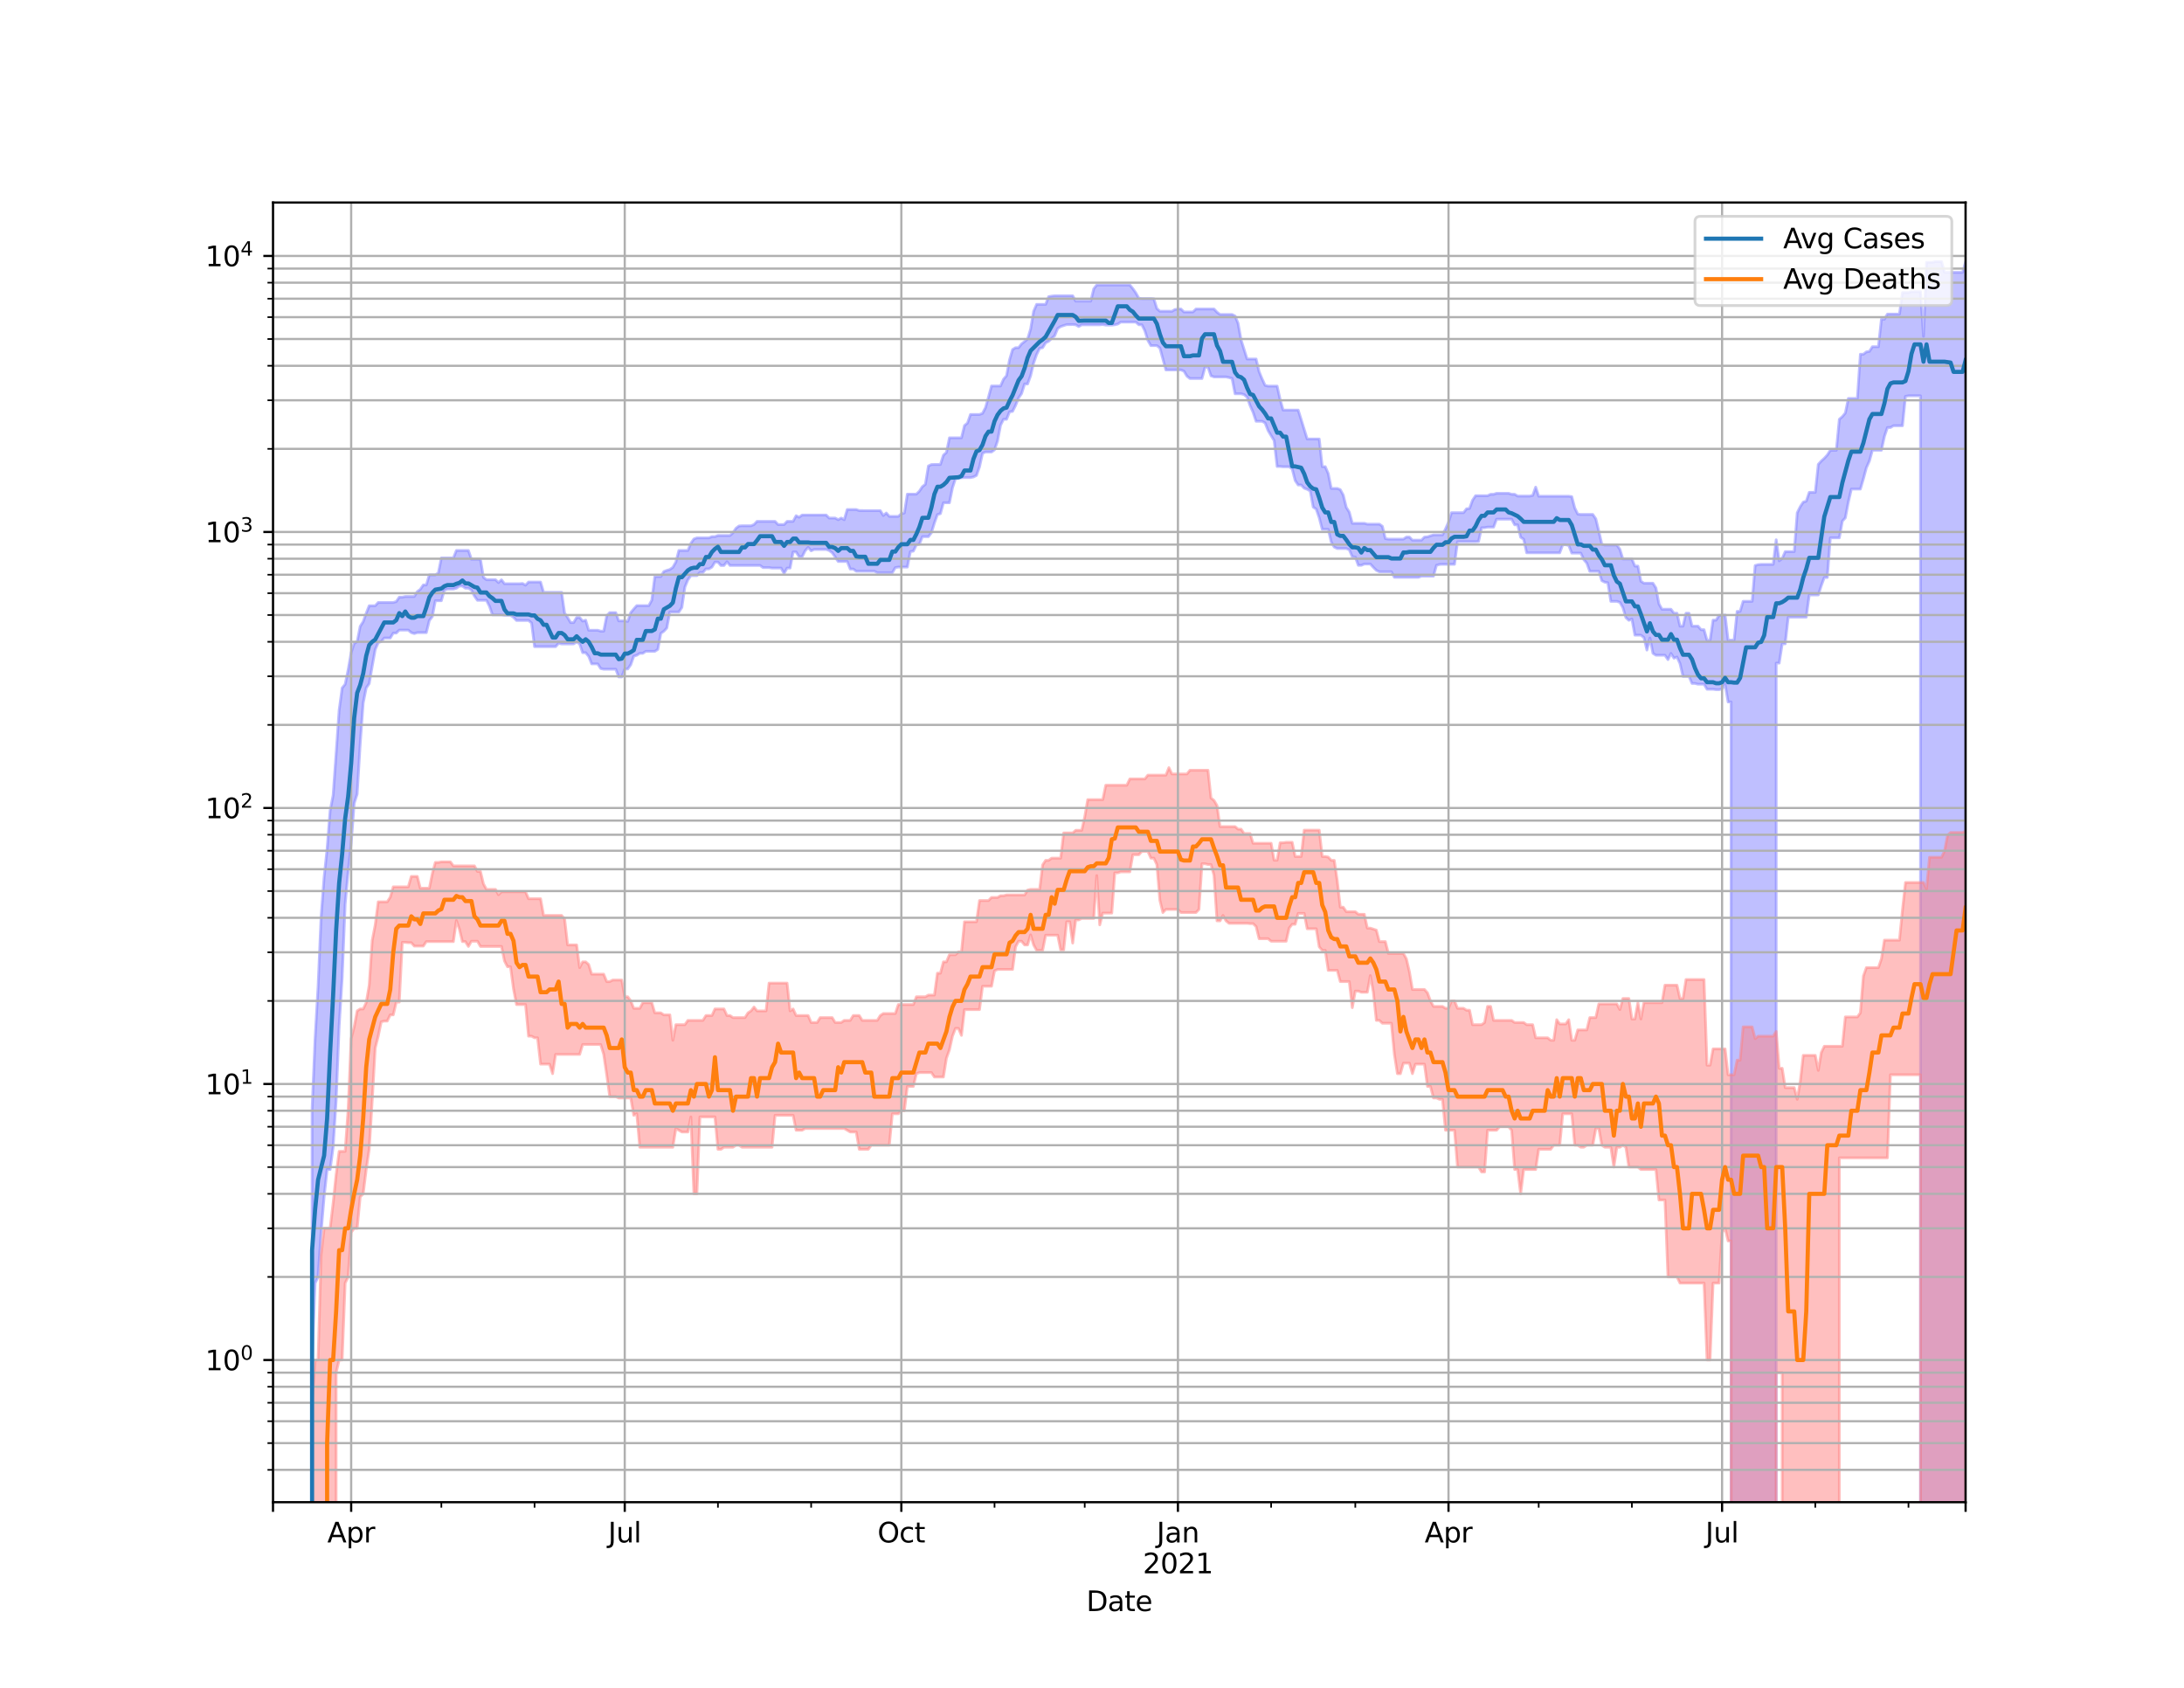 <?xml version="1.0" encoding="utf-8" standalone="no"?>
<!DOCTYPE svg PUBLIC "-//W3C//DTD SVG 1.1//EN"
  "http://www.w3.org/Graphics/SVG/1.1/DTD/svg11.dtd">
<svg height="612pt" version="1.1" viewBox="0 0 792 612" width="792pt" xmlns="http://www.w3.org/2000/svg" xmlns:xlink="http://www.w3.org/1999/xlink">
 <defs>
  <style type="text/css">*{stroke-linecap:butt;stroke-linejoin:round;}</style>
 </defs>
 <g id="figure_1">
  <g id="patch_1">
   <path d="M 0 612 
L 792 612 
L 792 0 
L 0 0 
z
" style="fill:#ffffff;"/>
  </g>
  <g id="axes_1">
   <g id="patch_2">
    <path d="M 99 544.68 
L 712.8 544.68 
L 712.8 73.44 
L 99 73.44 
z
" style="fill:#ffffff;"/>
   </g>
   <g id="PolyCollection_1">
    <path clip-path="url(#p68e2955192)" d="M 99 100576.472 
L 99 100576.472 
L 100.09 100576.472 
L 101.18 100576.472 
L 102.271 100576.472 
L 103.361 100576.472 
L 104.451 100576.472 
L 105.541 100576.472 
L 106.632 100576.472 
L 107.722 100576.472 
L 108.812 100576.472 
L 109.902 100576.472 
L 110.993 100576.472 
L 112.083 100576.472 
L 113.173 402.208 
L 114.263 376.6 
L 115.353 357.608 
L 116.444 332.36 
L 117.534 318.09 
L 118.624 307.73 
L 119.714 293.977 
L 120.805 288.351 
L 121.895 273.138 
L 122.985 257.525 
L 124.075 249.44 
L 125.166 248.119 
L 126.256 242.872 
L 127.346 236.653 
L 128.436 233.289 
L 129.526 232.666 
L 130.617 227.119 
L 131.707 225.405 
L 132.797 222.371 
L 133.887 219.641 
L 134.978 219.641 
L 136.068 219.641 
L 137.158 218.45 
L 138.248 218.45 
L 139.339 218.45 
L 140.429 218.45 
L 141.519 218.45 
L 142.609 218.45 
L 143.699 218.131 
L 144.79 216.536 
L 145.88 216.536 
L 146.97 216.29 
L 148.06 216.29 
L 149.151 216.29 
L 150.241 216.29 
L 151.331 214.517 
L 152.421 213.695 
L 153.512 212.097 
L 154.602 212.097 
L 155.692 208.453 
L 156.782 208.453 
L 157.872 208.453 
L 158.963 207.75 
L 160.053 202.305 
L 161.143 202.305 
L 162.233 202.305 
L 163.324 202.305 
L 164.414 202.305 
L 165.504 199.605 
L 166.594 199.605 
L 167.685 199.605 
L 168.775 199.605 
L 169.865 199.605 
L 170.955 202.777 
L 172.045 202.777 
L 173.136 202.777 
L 174.226 202.81 
L 175.316 209.327 
L 176.406 210.198 
L 177.497 210.198 
L 178.587 210.198 
L 179.677 210.198 
L 180.767 211.247 
L 181.858 210.237 
L 182.948 211.66 
L 184.038 211.66 
L 185.128 211.66 
L 186.218 211.66 
L 187.309 211.66 
L 188.399 211.66 
L 189.489 211.559 
L 190.579 212.178 
L 191.67 211.048 
L 192.76 211.048 
L 193.85 211.048 
L 194.94 211.048 
L 196.031 211.048 
L 197.121 214.775 
L 198.211 214.775 
L 199.301 214.775 
L 200.391 214.775 
L 201.482 214.775 
L 202.572 214.775 
L 203.662 214.775 
L 204.752 222.32 
L 205.843 223.906 
L 206.933 225.746 
L 208.023 225.746 
L 209.113 223.906 
L 210.204 223.906 
L 211.294 225.203 
L 212.384 224.875 
L 213.474 228.527 
L 214.564 228.527 
L 215.655 228.527 
L 216.745 228.527 
L 217.835 228.854 
L 218.925 228.854 
L 220.016 223.315 
L 221.106 222.124 
L 222.196 222.124 
L 223.286 222.124 
L 224.377 225.13 
L 225.467 225.13 
L 226.557 225.13 
L 227.647 225.294 
L 228.737 222.124 
L 229.828 220.807 
L 230.918 219.592 
L 232.008 219.592 
L 233.098 219.592 
L 234.189 219.592 
L 235.279 219.592 
L 236.369 217.598 
L 237.459 209.067 
L 238.55 209.067 
L 239.64 209.067 
L 240.73 207.233 
L 241.82 206.818 
L 242.91 206.496 
L 244.001 205.718 
L 245.091 203.804 
L 246.181 199.6 
L 247.271 199.6 
L 248.362 199.6 
L 249.452 199.6 
L 250.542 197.005 
L 251.632 195.428 
L 252.723 195.029 
L 253.813 195.029 
L 254.903 195.029 
L 255.993 195.029 
L 257.083 195.029 
L 258.174 194.593 
L 259.264 194.593 
L 260.354 194.179 
L 261.444 194.179 
L 262.535 194.179 
L 263.625 194.179 
L 264.715 194.179 
L 265.805 193.174 
L 266.896 191.551 
L 267.986 190.724 
L 269.076 190.637 
L 270.166 190.637 
L 271.256 190.637 
L 272.347 190.637 
L 273.437 190.198 
L 274.527 189.048 
L 275.617 189.048 
L 276.708 189.048 
L 277.798 189.048 
L 278.888 189.048 
L 279.978 189.048 
L 281.069 189.048 
L 282.159 190.21 
L 283.249 190.21 
L 284.339 190.21 
L 285.429 189.048 
L 286.52 189.048 
L 287.61 189.048 
L 288.7 186.996 
L 289.79 187.547 
L 290.881 186.747 
L 291.971 186.747 
L 293.061 186.747 
L 294.151 186.747 
L 295.242 186.747 
L 296.332 186.747 
L 297.422 186.747 
L 298.512 186.747 
L 299.602 186.747 
L 300.693 187.844 
L 301.783 187.844 
L 302.873 187.844 
L 303.963 188.444 
L 305.054 187.844 
L 306.144 188.444 
L 307.234 184.758 
L 308.324 184.758 
L 309.415 184.758 
L 310.505 184.758 
L 311.595 185.139 
L 312.685 185.139 
L 313.775 185.15 
L 314.866 185.15 
L 315.956 185.15 
L 317.046 185.15 
L 318.136 185.15 
L 319.227 185.15 
L 320.317 186.917 
L 321.407 186.006 
L 322.497 187.236 
L 323.588 187.236 
L 324.678 187.236 
L 325.768 187.236 
L 326.858 186.292 
L 327.948 185.995 
L 329.039 179.167 
L 330.129 179.167 
L 331.219 179.167 
L 332.309 179.167 
L 333.4 178.105 
L 334.49 176.457 
L 335.58 175.598 
L 336.67 168.962 
L 337.761 168.439 
L 338.851 168.409 
L 339.941 168.409 
L 341.031 168.409 
L 342.121 165.036 
L 343.212 164.069 
L 344.302 158.756 
L 345.392 158.756 
L 346.482 158.756 
L 347.573 158.756 
L 348.663 158.756 
L 349.753 154.309 
L 350.843 153.411 
L 351.934 150.29 
L 353.024 150.29 
L 354.114 150.29 
L 355.204 150.29 
L 356.294 149.876 
L 357.385 147.796 
L 358.475 143.927 
L 359.565 139.945 
L 360.655 139.945 
L 361.746 139.945 
L 362.836 139.945 
L 363.926 137.492 
L 365.016 136.233 
L 366.107 130.423 
L 367.197 126.736 
L 368.287 126.073 
L 369.377 126.073 
L 370.467 124.685 
L 371.558 123.827 
L 372.648 122.909 
L 373.738 119.328 
L 374.828 112.859 
L 375.919 110.363 
L 377.009 110.363 
L 378.099 110.363 
L 379.189 110.363 
L 380.28 107.573 
L 381.37 107.369 
L 382.46 107.259 
L 383.55 107.259 
L 384.64 107.259 
L 385.731 107.259 
L 386.821 107.259 
L 387.911 107.259 
L 389.001 107.259 
L 390.092 109.18 
L 391.182 109.18 
L 392.272 109.18 
L 393.362 109.18 
L 394.453 109.18 
L 395.543 109.18 
L 396.633 104.729 
L 397.723 103.343 
L 398.813 103.343 
L 399.904 103.343 
L 400.994 103.343 
L 402.084 103.343 
L 403.174 103.343 
L 404.265 103.343 
L 405.355 103.343 
L 406.445 103.343 
L 407.535 103.343 
L 408.626 103.343 
L 409.716 103.343 
L 410.806 104.662 
L 411.896 106.2 
L 412.987 108.15 
L 414.077 108.271 
L 415.167 108.271 
L 416.257 108.271 
L 417.347 108.271 
L 418.438 108.353 
L 419.528 111.883 
L 420.618 112.852 
L 421.708 112.852 
L 422.799 112.852 
L 423.889 112.852 
L 424.979 112.885 
L 426.069 112.233 
L 427.16 112.05 
L 428.25 112.05 
L 429.34 113.103 
L 430.43 113.103 
L 431.52 113.103 
L 432.611 113.103 
L 433.701 112.05 
L 434.791 112.05 
L 435.881 112.05 
L 436.972 112.05 
L 438.062 112.05 
L 439.152 112.05 
L 440.242 112.05 
L 441.333 113.215 
L 442.423 114.032 
L 443.513 114.032 
L 444.603 114.032 
L 445.693 114.032 
L 446.784 114.032 
L 447.874 114.576 
L 448.964 117.205 
L 450.054 123.229 
L 451.145 126.696 
L 452.235 130.167 
L 453.325 130.167 
L 454.415 130.167 
L 455.506 130.167 
L 456.596 134.763 
L 457.686 137.387 
L 458.776 139.734 
L 459.866 139.992 
L 460.957 139.992 
L 462.047 139.992 
L 463.137 139.992 
L 464.227 144.883 
L 465.318 148.69 
L 466.408 148.69 
L 467.498 148.69 
L 468.588 148.69 
L 469.679 148.69 
L 470.769 148.69 
L 471.859 152.139 
L 472.949 155.676 
L 474.039 159.176 
L 475.13 159.176 
L 476.22 159.176 
L 477.31 159.176 
L 478.4 159.176 
L 479.491 169.196 
L 480.581 169.196 
L 481.671 171.712 
L 482.761 177.108 
L 483.852 177.108 
L 484.942 177.108 
L 486.032 177.536 
L 487.122 179.514 
L 488.212 183.962 
L 489.303 185.691 
L 490.393 189.747 
L 491.483 189.747 
L 492.573 189.747 
L 493.664 189.747 
L 494.754 189.747 
L 495.844 190.051 
L 496.934 190.051 
L 498.025 190.051 
L 499.115 190.051 
L 500.205 190.051 
L 501.295 190.815 
L 502.385 195.29 
L 503.476 195.484 
L 504.566 195.484 
L 505.656 195.484 
L 506.746 195.484 
L 507.837 195.484 
L 508.927 195.484 
L 510.017 194.747 
L 511.107 194.747 
L 512.198 195.859 
L 513.288 195.859 
L 514.378 195.859 
L 515.468 195.859 
L 516.558 194.747 
L 517.649 194.652 
L 518.739 194.287 
L 519.829 193.956 
L 520.919 193.956 
L 522.01 193.956 
L 523.1 193.956 
L 524.19 191.813 
L 525.28 189.368 
L 526.371 185.891 
L 527.461 185.891 
L 528.551 185.891 
L 529.641 185.891 
L 530.731 185.891 
L 531.822 184.489 
L 532.912 184.356 
L 534.002 181.375 
L 535.092 179.754 
L 536.183 179.754 
L 537.273 179.754 
L 538.363 179.754 
L 539.453 179.754 
L 540.544 179.224 
L 541.634 179.224 
L 542.724 178.873 
L 543.814 178.873 
L 544.904 178.873 
L 545.995 178.873 
L 547.085 178.873 
L 548.175 179.224 
L 549.265 179.224 
L 550.356 179.876 
L 551.446 179.876 
L 552.536 179.876 
L 553.626 179.876 
L 554.717 179.876 
L 555.807 179.651 
L 556.897 176.633 
L 557.987 179.931 
L 559.077 179.931 
L 560.168 179.931 
L 561.258 179.931 
L 562.348 179.931 
L 563.438 179.931 
L 564.529 179.931 
L 565.619 179.931 
L 566.709 179.931 
L 567.799 179.931 
L 568.89 179.931 
L 569.98 180.077 
L 571.07 184.2 
L 572.16 186.419 
L 573.25 186.532 
L 574.341 186.532 
L 575.431 186.532 
L 576.521 186.532 
L 577.611 186.532 
L 578.702 188.131 
L 579.792 192.631 
L 580.882 197.322 
L 581.972 197.631 
L 583.063 197.631 
L 584.153 197.631 
L 585.243 197.631 
L 586.333 197.631 
L 587.423 199.15 
L 588.514 202.684 
L 589.604 202.684 
L 590.694 202.684 
L 591.784 202.684 
L 592.875 205.265 
L 593.965 205.265 
L 595.055 210.745 
L 596.145 211.466 
L 597.236 211.466 
L 598.326 211.466 
L 599.416 211.466 
L 600.506 213.2 
L 601.596 218.946 
L 602.687 220.914 
L 603.777 220.914 
L 604.867 220.914 
L 605.957 220.914 
L 607.048 222.354 
L 608.138 222.354 
L 609.228 227.033 
L 610.318 227.033 
L 611.409 222.354 
L 612.499 222.354 
L 613.589 227.033 
L 614.679 227.033 
L 615.769 227.033 
L 616.86 228.33 
L 617.95 228.33 
L 619.04 232.18 
L 620.13 232.18 
L 621.221 224.866 
L 622.311 224.866 
L 623.401 223.132 
L 624.491 223.132 
L 625.582 223.001 
L 626.672 232.115 
L 627.762 232.115 
L 628.852 232.115 
L 629.942 221.683 
L 631.033 221.683 
L 632.123 218.045 
L 633.213 218.045 
L 634.303 218.045 
L 635.394 218.045 
L 636.484 205.051 
L 637.574 204.742 
L 638.664 204.639 
L 639.755 204.639 
L 640.845 204.639 
L 641.935 204.639 
L 643.025 204.639 
L 644.115 195.715 
L 645.206 203.359 
L 646.296 202.489 
L 647.386 200.012 
L 648.476 200.012 
L 649.567 200.012 
L 650.657 200.012 
L 651.747 185.935 
L 652.837 183.704 
L 653.928 182.067 
L 655.018 181.723 
L 656.108 178.522 
L 657.198 178.522 
L 658.288 178.522 
L 659.379 168.365 
L 660.469 167.172 
L 661.559 166.166 
L 662.649 164.99 
L 663.74 163.287 
L 664.83 163.287 
L 665.92 163.287 
L 667.01 152.019 
L 668.101 151.067 
L 669.191 149.747 
L 670.281 144.476 
L 671.371 144.476 
L 672.461 144.476 
L 673.552 144.476 
L 674.642 128.441 
L 675.732 128.441 
L 676.822 127.585 
L 677.913 127.416 
L 679.003 125.712 
L 680.093 125.712 
L 681.183 125.712 
L 682.274 115.749 
L 683.364 115.749 
L 684.454 113.894 
L 685.544 113.894 
L 686.634 113.894 
L 687.725 113.894 
L 688.815 113.894 
L 689.905 106.079 
L 690.995 106.079 
L 692.086 106.079 
L 693.176 105.742 
L 694.266 105.742 
L 695.356 105.742 
L 696.447 105.742 
L 697.537 121.948 
L 698.627 95.111 
L 699.717 95.111 
L 700.807 95.11 
L 701.898 94.86 
L 702.988 94.86 
L 704.078 94.86 
L 705.168 98.756 
L 706.259 98.756 
L 707.349 98.756 
L 708.439 98.756 
L 709.529 98.756 
L 710.62 98.756 
L 711.71 98.756 
L 712.8 94.963 
L 712.8 151.093 
L 712.8 151.093 
L 711.71 100576.472 
L 710.62 100576.472 
L 709.529 100576.472 
L 708.439 100576.472 
L 707.349 100576.472 
L 706.259 100576.472 
L 705.168 100576.472 
L 704.078 100576.472 
L 702.988 100576.472 
L 701.898 100576.472 
L 700.807 100576.472 
L 699.717 100576.472 
L 698.627 100576.472 
L 697.537 100576.472 
L 696.447 143.509 
L 695.356 143.509 
L 694.266 143.509 
L 693.176 143.509 
L 692.086 143.509 
L 690.995 143.71 
L 689.905 154.37 
L 688.815 154.37 
L 687.725 154.37 
L 686.634 154.37 
L 685.544 155.02 
L 684.454 155.02 
L 683.364 158.229 
L 682.274 163.25 
L 681.183 163.25 
L 680.093 163.25 
L 679.003 163.25 
L 677.913 167.16 
L 676.822 169.586 
L 675.732 173.637 
L 674.642 177.332 
L 673.552 177.332 
L 672.461 177.332 
L 671.371 177.332 
L 670.281 182.037 
L 669.191 187.762 
L 668.101 188.961 
L 667.01 195.011 
L 665.92 195.011 
L 664.83 195.011 
L 663.74 195.011 
L 662.649 209.39 
L 661.559 209.39 
L 660.469 212.348 
L 659.379 215.72 
L 658.288 215.72 
L 657.198 215.72 
L 656.108 215.72 
L 655.018 223.764 
L 653.928 223.764 
L 652.837 223.764 
L 651.747 223.764 
L 650.657 223.764 
L 649.567 223.764 
L 648.476 223.764 
L 647.386 233.443 
L 646.296 233.443 
L 645.206 240.443 
L 644.115 240.443 
L 643.025 100576.472 
L 641.935 100576.472 
L 640.845 100576.472 
L 639.755 100576.472 
L 638.664 100576.472 
L 637.574 100576.472 
L 636.484 100576.472 
L 635.394 100576.472 
L 634.303 100576.472 
L 633.213 100576.472 
L 632.123 100576.472 
L 631.033 100576.472 
L 629.942 100576.472 
L 628.852 100576.472 
L 627.762 254.534 
L 626.672 254.534 
L 625.582 248.104 
L 624.491 249.809 
L 623.401 250.067 
L 622.311 250.067 
L 621.221 249.922 
L 620.13 249.922 
L 619.04 249.922 
L 617.95 248.088 
L 616.86 248.088 
L 615.769 248.088 
L 614.679 247.81 
L 613.589 247.81 
L 612.499 245.257 
L 611.409 245.257 
L 610.318 245.257 
L 609.228 240.599 
L 608.138 238.228 
L 607.048 238.65 
L 605.957 236.928 
L 604.867 239.176 
L 603.777 237.579 
L 602.687 237.579 
L 601.596 237.579 
L 600.506 237.579 
L 599.416 236.88 
L 598.326 231.329 
L 597.236 235.712 
L 596.145 231.151 
L 595.055 230.31 
L 593.965 230.31 
L 592.875 230.31 
L 591.784 224.442 
L 590.694 224.929 
L 589.604 223.941 
L 588.514 220.289 
L 587.423 218.403 
L 586.333 218.053 
L 585.243 218.053 
L 584.153 218.053 
L 583.063 211.286 
L 581.972 211.101 
L 580.882 210.556 
L 579.792 207.167 
L 578.702 207.167 
L 577.611 207.167 
L 576.521 207.167 
L 575.431 204.186 
L 574.341 202.908 
L 573.25 200.548 
L 572.16 200.548 
L 571.07 200.548 
L 569.98 200.548 
L 568.89 197.747 
L 567.799 197.524 
L 566.709 197.524 
L 565.619 200.434 
L 564.529 200.434 
L 563.438 200.434 
L 562.348 200.434 
L 561.258 200.434 
L 560.168 200.434 
L 559.077 200.434 
L 557.987 200.434 
L 556.897 200.434 
L 555.807 200.434 
L 554.717 200.434 
L 553.626 200.434 
L 552.536 195.511 
L 551.446 194.806 
L 550.356 190.292 
L 549.265 190.292 
L 548.175 188.24 
L 547.085 188.24 
L 545.995 188.24 
L 544.904 188.24 
L 543.814 188.24 
L 542.724 188.252 
L 541.634 191.123 
L 540.544 191.123 
L 539.453 191.123 
L 538.363 191.349 
L 537.273 191.382 
L 536.183 196.332 
L 535.092 196.416 
L 534.002 196.416 
L 532.912 196.416 
L 531.822 196.416 
L 530.731 196.416 
L 529.641 196.416 
L 528.551 196.416 
L 527.461 204.611 
L 526.371 204.611 
L 525.28 204.611 
L 524.19 204.611 
L 523.1 204.611 
L 522.01 204.668 
L 520.919 204.965 
L 519.829 208.91 
L 518.739 208.91 
L 517.649 208.91 
L 516.558 208.91 
L 515.468 208.91 
L 514.378 209.327 
L 513.288 209.327 
L 512.198 209.327 
L 511.107 209.327 
L 510.017 209.327 
L 508.927 209.327 
L 507.837 209.327 
L 506.746 209.327 
L 505.656 209.327 
L 504.566 207.318 
L 503.476 207.318 
L 502.385 207.318 
L 501.295 207.318 
L 500.205 207.318 
L 499.115 206.794 
L 498.025 205.706 
L 496.934 204.514 
L 495.844 204.514 
L 494.754 204.514 
L 493.664 204.977 
L 492.573 204.977 
L 491.483 201.971 
L 490.393 201.886 
L 489.303 199.337 
L 488.212 198.885 
L 487.122 198.885 
L 486.032 198.885 
L 484.942 198.885 
L 483.852 198.364 
L 482.761 196.558 
L 481.671 191.936 
L 480.581 191.936 
L 479.491 191.936 
L 478.4 187.735 
L 477.31 184.604 
L 476.22 183.863 
L 475.13 178.025 
L 474.039 177.427 
L 472.949 177.017 
L 471.859 175.847 
L 470.769 175.847 
L 469.679 174.247 
L 468.588 170.018 
L 467.498 169.246 
L 466.408 169.246 
L 465.318 169.246 
L 464.227 169.14 
L 463.137 169.14 
L 462.047 159.738 
L 460.957 157.96 
L 459.866 156.136 
L 458.776 153.367 
L 457.686 152.746 
L 456.596 152.746 
L 455.506 152.746 
L 454.415 149.507 
L 453.325 147.043 
L 452.235 143.98 
L 451.145 143.076 
L 450.054 142.774 
L 448.964 142.774 
L 447.874 142.774 
L 446.784 137.204 
L 445.693 136.91 
L 444.603 136.667 
L 443.513 136.667 
L 442.423 136.667 
L 441.333 136.667 
L 440.242 136.667 
L 439.152 136.271 
L 438.062 133.108 
L 436.972 133.182 
L 435.881 137.246 
L 434.791 137.246 
L 433.701 137.246 
L 432.611 137.246 
L 431.52 137.246 
L 430.43 136.399 
L 429.34 134.569 
L 428.25 134.134 
L 427.16 134.134 
L 426.069 134.134 
L 424.979 134.134 
L 423.889 134.134 
L 422.799 134.134 
L 421.708 130.191 
L 420.618 126.191 
L 419.528 125.32 
L 418.438 125.32 
L 417.347 125.32 
L 416.257 123.415 
L 415.167 119.924 
L 414.077 117.758 
L 412.987 117.758 
L 411.896 116.786 
L 410.806 116.786 
L 409.716 116.786 
L 408.626 116.786 
L 407.535 116.786 
L 406.445 116.779 
L 405.355 117.491 
L 404.265 117.756 
L 403.174 117.881 
L 402.084 117.881 
L 400.994 117.881 
L 399.904 117.671 
L 398.813 117.765 
L 397.723 117.765 
L 396.633 117.765 
L 395.543 117.765 
L 394.453 117.765 
L 393.362 117.765 
L 392.272 117.765 
L 391.182 118.408 
L 390.092 117.765 
L 389.001 117.671 
L 387.911 117.702 
L 386.821 117.702 
L 385.731 118.043 
L 384.64 118.408 
L 383.55 119.122 
L 382.46 121.764 
L 381.37 122.684 
L 380.28 123.747 
L 379.189 124.299 
L 378.099 126.066 
L 377.009 126.311 
L 375.919 128.542 
L 374.828 131.655 
L 373.738 136.228 
L 372.648 139.223 
L 371.558 139.223 
L 370.467 142.715 
L 369.377 144.306 
L 368.287 146.962 
L 367.197 149.169 
L 366.107 149.327 
L 365.016 152.029 
L 363.926 152.029 
L 362.836 154.191 
L 361.746 159.907 
L 360.655 163.09 
L 359.565 163.894 
L 358.475 163.894 
L 357.385 163.894 
L 356.294 164.399 
L 355.204 169.282 
L 354.114 172.377 
L 353.024 172.942 
L 351.934 173.171 
L 350.843 173.171 
L 349.753 173.171 
L 348.663 173.226 
L 347.573 173.47 
L 346.482 173.578 
L 345.392 176.921 
L 344.302 182.298 
L 343.212 182.298 
L 342.121 182.298 
L 341.031 186.248 
L 339.941 186.57 
L 338.851 189.621 
L 337.761 193.178 
L 336.67 194.593 
L 335.58 194.593 
L 334.49 194.593 
L 333.4 197.322 
L 332.309 197.568 
L 331.219 199.823 
L 330.129 200.018 
L 329.039 205.619 
L 327.948 205.619 
L 326.858 205.619 
L 325.768 205.619 
L 324.678 205.805 
L 323.588 207.671 
L 322.497 207.671 
L 321.407 207.671 
L 320.317 207.671 
L 319.227 207.671 
L 318.136 207.671 
L 317.046 207.124 
L 315.956 207.124 
L 314.866 207.124 
L 313.775 207.124 
L 312.685 207.124 
L 311.595 207.124 
L 310.505 207.124 
L 309.415 206.329 
L 308.324 206.329 
L 307.234 203.592 
L 306.144 203.592 
L 305.054 203.592 
L 303.963 203.592 
L 302.873 201.971 
L 301.783 200.419 
L 300.693 199.615 
L 299.602 199.221 
L 298.512 199.221 
L 297.422 199.221 
L 296.332 199.221 
L 295.242 199.221 
L 294.151 199.727 
L 293.061 198.458 
L 291.971 199.727 
L 290.881 201.87 
L 289.79 201.87 
L 288.7 200.125 
L 287.61 200.125 
L 286.52 205.975 
L 285.429 205.975 
L 284.339 207.946 
L 283.249 205.975 
L 282.159 205.975 
L 281.069 205.975 
L 279.978 205.975 
L 278.888 205.805 
L 277.798 205.805 
L 276.708 205.805 
L 275.617 205.023 
L 274.527 205.023 
L 273.437 205.023 
L 272.347 205.023 
L 271.256 205.023 
L 270.166 205.023 
L 269.076 205.023 
L 267.986 205.023 
L 266.896 205.023 
L 265.805 205.023 
L 264.715 205.023 
L 263.625 203.704 
L 262.535 205.046 
L 261.444 205.046 
L 260.354 203.821 
L 259.264 203.821 
L 258.174 205.619 
L 257.083 206.276 
L 255.993 206.276 
L 254.903 207.573 
L 253.813 207.573 
L 252.723 208.715 
L 251.632 208.715 
L 250.542 208.715 
L 249.452 210.237 
L 248.362 212.882 
L 247.271 220.265 
L 246.181 221.894 
L 245.091 221.894 
L 244.001 221.894 
L 242.91 221.894 
L 241.82 227.715 
L 240.73 228.884 
L 239.64 229.657 
L 238.55 235.468 
L 237.459 236.168 
L 236.369 236.168 
L 235.279 236.168 
L 234.189 236.168 
L 233.098 236.892 
L 232.008 236.892 
L 230.918 237.592 
L 229.828 237.921 
L 228.737 241.005 
L 227.647 242.571 
L 226.557 242.571 
L 225.467 245.446 
L 224.377 245.446 
L 223.286 242.653 
L 222.196 242.653 
L 221.106 242.653 
L 220.016 242.653 
L 218.925 242.653 
L 217.835 242.395 
L 216.745 240.716 
L 215.655 240.716 
L 214.564 240.716 
L 213.474 237.982 
L 212.384 236.665 
L 211.294 236.665 
L 210.204 233.476 
L 209.113 232.753 
L 208.023 233.476 
L 206.933 233.488 
L 205.843 233.488 
L 204.752 233.488 
L 203.662 233.488 
L 202.572 233.256 
L 201.482 234.472 
L 200.391 234.472 
L 199.301 234.472 
L 198.211 234.472 
L 197.121 234.472 
L 196.031 234.472 
L 194.94 234.472 
L 193.85 234.472 
L 192.76 225.894 
L 191.67 224.975 
L 190.579 224.975 
L 189.489 224.975 
L 188.399 224.975 
L 187.309 224.975 
L 186.218 223.835 
L 185.128 223.08 
L 184.038 223.08 
L 182.948 223.08 
L 181.858 222.932 
L 180.767 222.932 
L 179.677 222.932 
L 178.587 222.932 
L 177.497 219.834 
L 176.406 217.667 
L 175.316 217.667 
L 174.226 217.667 
L 173.136 217.667 
L 172.045 216.111 
L 170.955 213.948 
L 169.865 213.29 
L 168.775 213.283 
L 167.685 212.498 
L 166.594 212.498 
L 165.504 213.276 
L 164.414 213.597 
L 163.324 213.597 
L 162.233 213.597 
L 161.143 214.005 
L 160.053 217.821 
L 158.963 217.821 
L 157.872 217.821 
L 156.782 223.552 
L 155.692 224.975 
L 154.602 229.384 
L 153.512 229.384 
L 152.421 229.384 
L 151.331 229.384 
L 150.241 229.728 
L 149.151 229.384 
L 148.06 228.468 
L 146.97 228.468 
L 145.88 228.468 
L 144.79 228.468 
L 143.699 229.545 
L 142.609 229.545 
L 141.519 231.35 
L 140.429 231.35 
L 139.339 231.35 
L 138.248 232.622 
L 137.158 233.025 
L 136.068 235.503 
L 134.978 241.574 
L 133.887 247.872 
L 132.797 249.44 
L 131.707 254.912 
L 130.617 269.748 
L 129.526 287.884 
L 128.436 291.302 
L 127.346 305.819 
L 126.256 316.121 
L 125.166 327.866 
L 124.075 354.635 
L 122.985 372.08 
L 121.895 399.102 
L 120.805 415.982 
L 119.714 424.055 
L 118.624 424.055 
L 117.534 433.976 
L 116.444 446.854 
L 115.353 463.004 
L 114.263 465.233 
L 113.173 493.132 
L 112.083 100576.472 
L 110.993 100576.472 
L 109.902 100576.472 
L 108.812 100576.472 
L 107.722 100576.472 
L 106.632 100576.472 
L 105.541 100576.472 
L 104.451 100576.472 
L 103.361 100576.472 
L 102.271 100576.472 
L 101.18 100576.472 
L 100.09 100576.472 
L 99 100576.472 
z
" style="fill:#8080ff;fill-opacity:0.5;stroke:#8080ff;stroke-opacity:0.5;"/>
   </g>
   <g id="PolyCollection_2">
    <path clip-path="url(#p68e2955192)" d="M 99 100576.472 
L 99 100576.472 
L 100.09 100576.472 
L 101.18 100576.472 
L 102.271 100576.472 
L 103.361 100576.472 
L 104.451 100576.472 
L 105.541 100576.472 
L 106.632 100576.472 
L 107.722 100576.472 
L 108.812 100576.472 
L 109.902 100576.472 
L 110.993 100576.472 
L 112.083 100576.472 
L 113.173 508.635 
L 114.263 493.132 
L 115.353 493.132 
L 116.444 455.079 
L 117.534 445.38 
L 118.624 445.38 
L 119.714 445.38 
L 120.805 436.264 
L 121.895 425.866 
L 122.985 417.481 
L 124.075 417.481 
L 125.166 417.481 
L 126.256 402.208 
L 127.346 376.6 
L 128.436 372.349 
L 129.526 366.545 
L 130.617 365.842 
L 131.707 365.842 
L 132.797 363.577 
L 133.887 357.225 
L 134.978 341.022 
L 136.068 335.366 
L 137.158 327.002 
L 138.248 327.002 
L 139.339 327.002 
L 140.429 327.002 
L 141.519 325.323 
L 142.609 321.556 
L 143.699 321.556 
L 144.79 321.556 
L 145.88 321.556 
L 146.97 321.556 
L 148.06 321.556 
L 149.151 317.781 
L 150.241 317.781 
L 151.331 317.781 
L 152.421 322.062 
L 153.512 322.062 
L 154.602 322.062 
L 155.692 322.062 
L 156.782 316.717 
L 157.872 312.704 
L 158.963 312.704 
L 160.053 312.499 
L 161.143 312.499 
L 162.233 312.499 
L 163.324 312.499 
L 164.414 313.954 
L 165.504 313.954 
L 166.594 313.954 
L 167.685 313.954 
L 168.775 313.954 
L 169.865 313.954 
L 170.955 313.954 
L 172.045 313.954 
L 173.136 315.973 
L 174.226 315.973 
L 175.316 320.479 
L 176.406 322.489 
L 177.497 322.489 
L 178.587 322.489 
L 179.677 322.489 
L 180.767 324.417 
L 181.858 323.355 
L 182.948 323.355 
L 184.038 323.355 
L 185.128 323.355 
L 186.218 323.355 
L 187.309 323.355 
L 188.399 323.355 
L 189.489 323.355 
L 190.579 323.355 
L 191.67 325.875 
L 192.76 325.875 
L 193.85 325.875 
L 194.94 325.875 
L 196.031 325.875 
L 197.121 331.932 
L 198.211 331.932 
L 199.301 331.932 
L 200.391 331.932 
L 201.482 331.932 
L 202.572 331.932 
L 203.662 331.932 
L 204.752 333.229 
L 205.843 342.628 
L 206.933 342.628 
L 208.023 342.628 
L 209.113 342.628 
L 210.204 350.853 
L 211.294 348.764 
L 212.384 348.764 
L 213.474 349.716 
L 214.564 353.221 
L 215.655 353.221 
L 216.745 353.221 
L 217.835 353.221 
L 218.925 353.221 
L 220.016 355.911 
L 221.106 355.911 
L 222.196 355.359 
L 223.286 355.359 
L 224.377 355.359 
L 225.467 355.359 
L 226.557 361.425 
L 227.647 361.425 
L 228.737 362.92 
L 229.828 365.61 
L 230.918 365.61 
L 232.008 365.61 
L 233.098 363.577 
L 234.189 363.577 
L 235.279 363.577 
L 236.369 363.577 
L 237.459 367.259 
L 238.55 367.259 
L 239.64 367.259 
L 240.73 367.986 
L 241.82 367.986 
L 242.91 367.986 
L 244.001 377.199 
L 245.091 371.546 
L 246.181 371.546 
L 247.271 371.546 
L 248.362 371.546 
L 249.452 369.984 
L 250.542 369.984 
L 251.632 369.984 
L 252.723 369.984 
L 253.813 369.984 
L 254.903 369.984 
L 255.993 368.231 
L 257.083 368.231 
L 258.174 368.231 
L 259.264 365.842 
L 260.354 365.842 
L 261.444 365.842 
L 262.535 365.842 
L 263.625 368.231 
L 264.715 368.231 
L 265.805 368.974 
L 266.896 368.974 
L 267.986 368.974 
L 269.076 368.974 
L 270.166 368.974 
L 271.256 367.259 
L 272.347 366.545 
L 273.437 365.15 
L 274.527 366.545 
L 275.617 366.545 
L 276.708 366.545 
L 277.798 366.545 
L 278.888 356.469 
L 279.978 356.469 
L 281.069 356.469 
L 282.159 356.469 
L 283.249 356.469 
L 284.339 356.469 
L 285.429 356.469 
L 286.52 366.545 
L 287.61 365.842 
L 288.7 368.231 
L 289.79 368.231 
L 290.881 368.231 
L 291.971 368.231 
L 293.061 368.231 
L 294.151 370.758 
L 295.242 370.758 
L 296.332 370.758 
L 297.422 368.974 
L 298.512 368.974 
L 299.602 368.974 
L 300.693 368.974 
L 301.783 368.974 
L 302.873 370.758 
L 303.963 370.758 
L 305.054 370.758 
L 306.144 369.984 
L 307.234 369.984 
L 308.324 369.984 
L 309.415 368.231 
L 310.505 368.231 
L 311.595 368.231 
L 312.685 369.984 
L 313.775 369.984 
L 314.866 369.984 
L 315.956 369.984 
L 317.046 369.984 
L 318.136 369.984 
L 319.227 368.231 
L 320.317 367.5 
L 321.407 367.5 
L 322.497 367.5 
L 323.588 367.5 
L 324.678 367.5 
L 325.768 364.244 
L 326.858 364.244 
L 327.948 364.244 
L 329.039 364.244 
L 330.129 364.244 
L 331.219 364.244 
L 332.309 361.425 
L 333.4 361.425 
L 334.49 361.425 
L 335.58 361.425 
L 336.67 360.8 
L 337.761 360.8 
L 338.851 360.8 
L 339.941 352.875 
L 341.031 352.875 
L 342.121 348.764 
L 343.212 348.764 
L 344.302 346.175 
L 345.392 346.175 
L 346.482 346.175 
L 347.573 345.152 
L 348.663 345.152 
L 349.753 334.228 
L 350.843 334.228 
L 351.934 334.228 
L 353.024 334.228 
L 354.114 334.228 
L 355.204 326.529 
L 356.294 326.529 
L 357.385 326.529 
L 358.475 326.529 
L 359.565 325.414 
L 360.655 325.414 
L 361.746 325.414 
L 362.836 324.777 
L 363.926 324.777 
L 365.016 324.507 
L 366.107 324.507 
L 367.197 324.507 
L 368.287 324.507 
L 369.377 324.507 
L 370.467 324.507 
L 371.558 324.507 
L 372.648 322.747 
L 373.738 322.489 
L 374.828 322.489 
L 375.919 322.489 
L 377.009 322.489 
L 378.099 313.603 
L 379.189 311.958 
L 380.28 311.958 
L 381.37 311.158 
L 382.46 311.158 
L 383.55 311.158 
L 384.64 311.158 
L 385.731 302.017 
L 386.821 302.017 
L 387.911 302.017 
L 389.001 302.017 
L 390.092 301.064 
L 391.182 301.064 
L 392.272 301.064 
L 393.362 296.213 
L 394.453 289.943 
L 395.543 289.943 
L 396.633 289.943 
L 397.723 289.943 
L 398.813 289.943 
L 399.904 289.943 
L 400.994 284.716 
L 402.084 284.716 
L 403.174 284.716 
L 404.265 284.716 
L 405.355 284.716 
L 406.445 284.716 
L 407.535 284.716 
L 408.626 284.716 
L 409.716 282.44 
L 410.806 282.44 
L 411.896 282.44 
L 412.987 282.44 
L 414.077 282.44 
L 415.167 282.44 
L 416.257 281.063 
L 417.347 281.063 
L 418.438 281.063 
L 419.528 281.063 
L 420.618 281.063 
L 421.708 281.063 
L 422.799 281.063 
L 423.889 278.34 
L 424.979 280.635 
L 426.069 280.635 
L 427.16 280.635 
L 428.25 280.635 
L 429.34 280.635 
L 430.43 280.635 
L 431.52 279.282 
L 432.611 279.282 
L 433.701 279.282 
L 434.791 279.282 
L 435.881 279.282 
L 436.972 279.282 
L 438.062 279.282 
L 439.152 289.339 
L 440.242 290.228 
L 441.333 292.104 
L 442.423 299.723 
L 443.513 299.723 
L 444.603 299.723 
L 445.693 299.723 
L 446.784 299.723 
L 447.874 299.723 
L 448.964 300.647 
L 450.054 300.647 
L 451.145 302.232 
L 452.235 302.232 
L 453.325 302.232 
L 454.415 305.76 
L 455.506 305.76 
L 456.596 305.76 
L 457.686 305.76 
L 458.776 305.76 
L 459.866 305.76 
L 460.957 305.76 
L 462.047 311.891 
L 463.137 311.891 
L 464.227 305.586 
L 465.318 305.586 
L 466.408 305.412 
L 467.498 305.412 
L 468.588 305.412 
L 469.679 310.567 
L 470.769 310.567 
L 471.859 310.567 
L 472.949 301.012 
L 474.039 301.012 
L 475.13 301.012 
L 476.22 301.012 
L 477.31 301.012 
L 478.4 301.012 
L 479.491 310.567 
L 480.581 310.567 
L 481.671 310.763 
L 482.761 311.958 
L 483.852 311.958 
L 484.942 319.348 
L 486.032 328.947 
L 487.122 328.947 
L 488.212 330.568 
L 489.303 330.568 
L 490.393 330.568 
L 491.483 330.568 
L 492.573 331.508 
L 493.664 331.508 
L 494.754 331.508 
L 495.844 336.535 
L 496.934 336.535 
L 498.025 336.892 
L 499.115 337.251 
L 500.205 341.418 
L 501.295 341.418 
L 502.385 341.418 
L 503.476 345.734 
L 504.566 345.734 
L 505.656 345.734 
L 506.746 345.734 
L 507.837 345.734 
L 508.927 345.734 
L 510.017 347.679 
L 511.107 352.361 
L 512.198 358.778 
L 513.288 358.778 
L 514.378 358.778 
L 515.468 358.778 
L 516.558 358.778 
L 517.649 359.98 
L 518.739 362.92 
L 519.829 364.922 
L 520.919 364.922 
L 522.01 364.922 
L 523.1 364.922 
L 524.19 365.61 
L 525.28 365.61 
L 526.371 362.92 
L 527.461 362.92 
L 528.551 365.61 
L 529.641 365.61 
L 530.731 365.61 
L 531.822 366.309 
L 532.912 366.309 
L 534.002 371.546 
L 535.092 371.546 
L 536.183 371.546 
L 537.273 371.546 
L 538.363 370.758 
L 539.453 364.922 
L 540.544 364.922 
L 541.634 369.984 
L 542.724 369.984 
L 543.814 369.984 
L 544.904 369.984 
L 545.995 369.984 
L 547.085 369.984 
L 548.175 369.984 
L 549.265 370.758 
L 550.356 370.758 
L 551.446 370.758 
L 552.536 370.758 
L 553.626 371.546 
L 554.717 371.546 
L 555.807 371.546 
L 556.897 376.303 
L 557.987 376.303 
L 559.077 376.303 
L 560.168 376.303 
L 561.258 376.303 
L 562.348 377.199 
L 563.438 377.199 
L 564.529 369.73 
L 565.619 371.282 
L 566.709 371.282 
L 567.799 371.282 
L 568.89 369.73 
L 569.98 377.199 
L 571.07 377.199 
L 572.16 373.442 
L 573.25 373.442 
L 574.341 373.442 
L 575.431 373.442 
L 576.521 368.974 
L 577.611 368.974 
L 578.702 368.974 
L 579.792 364.021 
L 580.882 364.021 
L 581.972 364.021 
L 583.063 364.021 
L 584.153 364.021 
L 585.243 364.021 
L 586.333 364.021 
L 587.423 366.075 
L 588.514 362.06 
L 589.604 362.06 
L 590.694 362.06 
L 591.784 369.476 
L 592.875 369.476 
L 593.965 363.577 
L 595.055 369.476 
L 596.145 363.577 
L 597.236 363.577 
L 598.326 363.577 
L 599.416 363.577 
L 600.506 363.577 
L 601.596 363.577 
L 602.687 363.577 
L 603.777 357.225 
L 604.867 357.225 
L 605.957 357.225 
L 607.048 357.225 
L 608.138 357.225 
L 609.228 362.06 
L 610.318 362.06 
L 611.409 355.177 
L 612.499 355.177 
L 613.589 355.177 
L 614.679 355.177 
L 615.769 355.177 
L 616.86 355.177 
L 617.95 355.177 
L 619.04 386.224 
L 620.13 386.224 
L 621.221 380.327 
L 622.311 380.327 
L 623.401 380.327 
L 624.491 380.327 
L 625.582 380.327 
L 626.672 389.703 
L 627.762 389.703 
L 628.852 389.703 
L 629.942 384.405 
L 631.033 384.405 
L 632.123 372.349 
L 633.213 372.349 
L 634.303 372.349 
L 635.394 372.349 
L 636.484 376.6 
L 637.574 375.716 
L 638.664 375.716 
L 639.755 375.716 
L 640.845 375.716 
L 641.935 375.716 
L 643.025 375.716 
L 644.115 374 
L 645.206 387.353 
L 646.296 387.353 
L 647.386 394.373 
L 648.476 394.373 
L 649.567 394.373 
L 650.657 394.373 
L 651.747 398.605 
L 652.837 392.188 
L 653.928 382.66 
L 655.018 382.66 
L 656.108 382.66 
L 657.198 382.66 
L 658.288 382.66 
L 659.379 388.123 
L 660.469 381.645 
L 661.559 379.365 
L 662.649 379.365 
L 663.74 379.365 
L 664.83 379.365 
L 665.92 379.365 
L 667.01 379.365 
L 668.101 379.365 
L 669.191 368.725 
L 670.281 368.725 
L 671.371 368.725 
L 672.461 368.725 
L 673.552 368.725 
L 674.642 367.259 
L 675.732 353.922 
L 676.822 350.853 
L 677.913 350.853 
L 679.003 350.853 
L 680.093 350.853 
L 681.183 350.853 
L 682.274 347.679 
L 683.364 340.891 
L 684.454 340.891 
L 685.544 340.891 
L 686.634 340.891 
L 687.725 340.891 
L 688.815 340.891 
L 689.905 329.953 
L 690.995 319.99 
L 692.086 319.99 
L 693.176 319.99 
L 694.266 319.99 
L 695.356 319.99 
L 696.447 319.99 
L 697.537 319.99 
L 698.627 322.318 
L 699.717 310.829 
L 700.807 310.829 
L 701.898 310.829 
L 702.988 310.829 
L 704.078 310.829 
L 705.168 308.53 
L 706.259 302.828 
L 707.349 301.857 
L 708.439 301.857 
L 709.529 301.857 
L 710.62 301.857 
L 711.71 301.857 
L 712.8 301.38 
L 712.8 359.575 
L 712.8 359.575 
L 711.71 100576.472 
L 710.62 100576.472 
L 709.529 100576.472 
L 708.439 100576.472 
L 707.349 100576.472 
L 706.259 100576.472 
L 705.168 100576.472 
L 704.078 100576.472 
L 702.988 100576.472 
L 701.898 100576.472 
L 700.807 100576.472 
L 699.717 100576.472 
L 698.627 100576.472 
L 697.537 100576.472 
L 696.447 389.703 
L 695.356 389.703 
L 694.266 389.703 
L 693.176 389.703 
L 692.086 389.703 
L 690.995 389.703 
L 689.905 389.703 
L 688.815 389.703 
L 687.725 389.703 
L 686.634 389.703 
L 685.544 389.703 
L 684.454 419.831 
L 683.364 419.831 
L 682.274 419.831 
L 681.183 419.831 
L 680.093 419.831 
L 679.003 419.831 
L 677.913 419.831 
L 676.822 419.831 
L 675.732 419.831 
L 674.642 419.831 
L 673.552 419.831 
L 672.461 419.831 
L 671.371 419.831 
L 670.281 419.831 
L 669.191 419.831 
L 668.101 419.831 
L 667.01 419.831 
L 665.92 100576.472 
L 664.83 100576.472 
L 663.74 100576.472 
L 662.649 100576.472 
L 661.559 100576.472 
L 660.469 100576.472 
L 659.379 100576.472 
L 658.288 100576.472 
L 657.198 100576.472 
L 656.108 100576.472 
L 655.018 100576.472 
L 653.928 100576.472 
L 652.837 100576.472 
L 651.747 100576.472 
L 650.657 100576.472 
L 649.567 100576.472 
L 648.476 100576.472 
L 647.386 100576.472 
L 646.296 497.711 
L 645.206 497.711 
L 644.115 497.711 
L 643.025 100576.472 
L 641.935 100576.472 
L 640.845 100576.472 
L 639.755 100576.472 
L 638.664 100576.472 
L 637.574 100576.472 
L 636.484 100576.472 
L 635.394 100576.472 
L 634.303 100576.472 
L 633.213 100576.472 
L 632.123 100576.472 
L 631.033 100576.472 
L 629.942 100576.472 
L 628.852 100576.472 
L 627.762 449.96 
L 626.672 449.96 
L 625.582 445.38 
L 624.491 446.854 
L 623.401 465.233 
L 622.311 465.233 
L 621.221 465.233 
L 620.13 493.132 
L 619.04 493.132 
L 617.95 465.233 
L 616.86 465.233 
L 615.769 465.233 
L 614.679 465.233 
L 613.589 465.233 
L 612.499 465.233 
L 611.409 465.233 
L 610.318 465.233 
L 609.228 465.233 
L 608.138 463.004 
L 607.048 463.004 
L 605.957 463.004 
L 604.867 463.004 
L 603.777 435.105 
L 602.687 435.105 
L 601.596 435.105 
L 600.506 424.055 
L 599.416 424.055 
L 598.326 424.055 
L 597.236 424.055 
L 596.145 424.055 
L 595.055 424.055 
L 593.965 423.177 
L 592.875 423.177 
L 591.784 423.177 
L 590.694 423.177 
L 589.604 415.982 
L 588.514 415.252 
L 587.423 415.982 
L 586.333 415.982 
L 585.243 423.177 
L 584.153 415.982 
L 583.063 415.982 
L 581.972 415.982 
L 580.882 415.252 
L 579.792 409.177 
L 578.702 409.177 
L 577.611 415.252 
L 576.521 415.252 
L 575.431 415.252 
L 574.341 415.982 
L 573.25 415.982 
L 572.16 415.252 
L 571.07 415.252 
L 569.98 403.848 
L 568.89 403.848 
L 567.799 403.848 
L 566.709 403.848 
L 565.619 415.252 
L 564.529 415.252 
L 563.438 415.252 
L 562.348 416.725 
L 561.258 416.725 
L 560.168 416.725 
L 559.077 416.725 
L 557.987 416.725 
L 556.897 424.055 
L 555.807 424.055 
L 554.717 424.055 
L 553.626 424.055 
L 552.536 424.055 
L 551.446 432.876 
L 550.356 424.055 
L 549.265 424.055 
L 548.175 409.812 
L 547.085 408.552 
L 545.995 408.552 
L 544.904 408.552 
L 543.814 408.552 
L 542.724 409.812 
L 541.634 409.812 
L 540.544 409.812 
L 539.453 409.812 
L 538.363 424.951 
L 537.273 424.951 
L 536.183 423.177 
L 535.092 423.177 
L 534.002 423.177 
L 532.912 423.177 
L 531.822 423.177 
L 530.731 423.177 
L 529.641 423.177 
L 528.551 423.177 
L 527.461 409.812 
L 526.371 409.812 
L 525.28 409.812 
L 524.19 409.812 
L 523.1 398.605 
L 522.01 398.605 
L 520.919 398.114 
L 519.829 398.114 
L 518.739 393.927 
L 517.649 393.927 
L 516.558 385.854 
L 515.468 385.854 
L 514.378 385.854 
L 513.288 385.854 
L 512.198 389.303 
L 511.107 385.488 
L 510.017 385.488 
L 508.927 385.488 
L 507.837 389.303 
L 506.746 389.303 
L 505.656 382.319 
L 504.566 371.019 
L 503.476 371.019 
L 502.385 371.019 
L 501.295 371.019 
L 500.205 369.984 
L 499.115 369.984 
L 498.025 359.777 
L 496.934 353.746 
L 495.844 359.777 
L 494.754 359.777 
L 493.664 359.777 
L 492.573 359.375 
L 491.483 359.375 
L 490.393 365.379 
L 489.303 355.911 
L 488.212 355.911 
L 487.122 355.911 
L 486.032 355.911 
L 484.942 351.852 
L 483.852 351.852 
L 482.761 351.852 
L 481.671 351.852 
L 480.581 344.578 
L 479.491 344.578 
L 478.4 343.314 
L 477.31 336.772 
L 476.22 336.772 
L 475.13 336.772 
L 474.039 336.772 
L 472.949 331.192 
L 471.859 331.192 
L 470.769 331.192 
L 469.679 335.136 
L 468.588 335.136 
L 467.498 336.535 
L 466.408 341.286 
L 465.318 341.286 
L 464.227 341.286 
L 463.137 341.286 
L 462.047 341.286 
L 460.957 341.286 
L 459.866 340.371 
L 458.776 340.371 
L 457.686 340.371 
L 456.596 340.371 
L 455.506 335.947 
L 454.415 334.908 
L 453.325 334.908 
L 452.235 334.794 
L 451.145 334.794 
L 450.054 334.794 
L 448.964 334.794 
L 447.874 334.794 
L 446.784 334.794 
L 445.693 334.794 
L 444.603 333.893 
L 443.513 331.932 
L 442.423 333.893 
L 441.333 333.893 
L 440.242 317.398 
L 439.152 313.464 
L 438.062 313.464 
L 436.972 313.186 
L 435.881 313.186 
L 434.791 329.75 
L 433.701 330.879 
L 432.611 330.879 
L 431.52 330.879 
L 430.43 330.879 
L 429.34 330.879 
L 428.25 330.879 
L 427.16 329.75 
L 426.069 329.75 
L 424.979 329.75 
L 423.889 329.75 
L 422.799 329.75 
L 421.708 330.879 
L 420.618 326.435 
L 419.528 313.534 
L 418.438 311.158 
L 417.347 311.158 
L 416.257 308.717 
L 415.167 308.717 
L 414.077 308.717 
L 412.987 309.92 
L 411.896 309.92 
L 410.806 309.92 
L 409.716 316.121 
L 408.626 316.121 
L 407.535 316.121 
L 406.445 316.121 
L 405.355 316.493 
L 404.265 316.493 
L 403.174 331.088 
L 402.084 331.088 
L 400.994 331.088 
L 399.904 331.088 
L 398.813 335.366 
L 397.723 317.474 
L 396.633 333.01 
L 395.543 333.01 
L 394.453 333.01 
L 393.362 333.01 
L 392.272 333.01 
L 391.182 333.56 
L 390.092 333.56 
L 389.001 341.952 
L 387.911 334.228 
L 386.821 334.228 
L 385.731 344.436 
L 384.64 344.436 
L 383.55 339.096 
L 382.46 339.096 
L 381.37 339.096 
L 380.28 339.096 
L 379.189 339.096 
L 378.099 344.578 
L 377.009 344.578 
L 375.919 344.578 
L 374.828 342.628 
L 373.738 338.971 
L 372.648 342.628 
L 371.558 342.628 
L 370.467 341.286 
L 369.377 341.286 
L 368.287 343.314 
L 367.197 351.517 
L 366.107 351.517 
L 365.016 351.517 
L 363.926 351.517 
L 362.836 351.517 
L 361.746 351.517 
L 360.655 352.021 
L 359.565 357.608 
L 358.475 357.608 
L 357.385 357.608 
L 356.294 357.608 
L 355.204 366.075 
L 354.114 366.075 
L 353.024 366.075 
L 351.934 366.075 
L 350.843 366.075 
L 349.753 366.075 
L 348.663 375.425 
L 347.573 372.892 
L 346.482 372.892 
L 345.392 375.716 
L 344.302 380.653 
L 343.212 383.699 
L 342.121 390.516 
L 341.031 390.516 
L 339.941 390.516 
L 338.851 390.516 
L 337.761 388.906 
L 336.67 388.906 
L 335.58 388.906 
L 334.49 388.906 
L 333.4 388.906 
L 332.309 389.303 
L 331.219 393.927 
L 330.129 393.927 
L 329.039 393.927 
L 327.948 402.748 
L 326.858 402.748 
L 325.768 403.848 
L 324.678 403.848 
L 323.588 403.848 
L 322.497 415.252 
L 321.407 415.252 
L 320.317 415.252 
L 319.227 415.252 
L 318.136 415.252 
L 317.046 415.252 
L 315.956 415.252 
L 314.866 416.725 
L 313.775 416.725 
L 312.685 416.725 
L 311.595 416.725 
L 310.505 410.456 
L 309.415 410.456 
L 308.324 410.456 
L 307.234 409.812 
L 306.144 409.177 
L 305.054 409.177 
L 303.963 409.177 
L 302.873 409.177 
L 301.783 409.177 
L 300.693 409.177 
L 299.602 409.177 
L 298.512 409.177 
L 297.422 409.177 
L 296.332 409.177 
L 295.242 409.177 
L 294.151 409.177 
L 293.061 409.177 
L 291.971 409.177 
L 290.881 409.812 
L 289.79 409.812 
L 288.7 409.812 
L 287.61 404.409 
L 286.52 404.409 
L 285.429 404.409 
L 284.339 404.409 
L 283.249 404.409 
L 282.159 404.409 
L 281.069 404.409 
L 279.978 415.982 
L 278.888 415.982 
L 277.798 415.982 
L 276.708 415.982 
L 275.617 415.982 
L 274.527 415.982 
L 273.437 415.982 
L 272.347 415.982 
L 271.256 415.982 
L 270.166 415.982 
L 269.076 415.982 
L 267.986 415.252 
L 266.896 415.252 
L 265.805 415.982 
L 264.715 415.982 
L 263.625 415.982 
L 262.535 415.982 
L 261.444 416.725 
L 260.354 416.725 
L 259.264 404.977 
L 258.174 404.977 
L 257.083 404.977 
L 255.993 404.977 
L 254.903 404.977 
L 253.813 404.977 
L 252.723 432.876 
L 251.632 432.876 
L 250.542 404.977 
L 249.452 410.456 
L 248.362 410.456 
L 247.271 410.456 
L 246.181 409.812 
L 245.091 409.177 
L 244.001 415.982 
L 242.91 415.982 
L 241.82 415.982 
L 240.73 415.982 
L 239.64 415.982 
L 238.55 415.982 
L 237.459 415.982 
L 236.369 415.982 
L 235.279 415.982 
L 234.189 415.982 
L 233.098 415.982 
L 232.008 415.982 
L 230.918 403.848 
L 229.828 404.409 
L 228.737 398.114 
L 227.647 398.114 
L 226.557 398.114 
L 225.467 398.114 
L 224.377 398.114 
L 223.286 397.628 
L 222.196 397.628 
L 221.106 397.628 
L 220.016 389.703 
L 218.925 382.319 
L 217.835 378.735 
L 216.745 378.735 
L 215.655 378.735 
L 214.564 378.735 
L 213.474 378.735 
L 212.384 378.735 
L 211.294 378.735 
L 210.204 382.319 
L 209.113 382.319 
L 208.023 382.319 
L 206.933 382.319 
L 205.843 382.319 
L 204.752 382.319 
L 203.662 382.319 
L 202.572 382.319 
L 201.482 382.319 
L 200.391 389.303 
L 199.301 385.854 
L 198.211 385.854 
L 197.121 385.854 
L 196.031 385.854 
L 194.94 376.303 
L 193.85 376.303 
L 192.76 375.716 
L 191.67 375.716 
L 190.579 364.244 
L 189.489 364.244 
L 188.399 364.244 
L 187.309 364.244 
L 186.218 358.581 
L 185.128 350.525 
L 184.038 350.525 
L 182.948 348.451 
L 181.858 343.176 
L 180.767 343.176 
L 179.677 343.176 
L 178.587 343.176 
L 177.497 343.176 
L 176.406 343.176 
L 175.316 343.176 
L 174.226 343.176 
L 173.136 341.286 
L 172.045 341.286 
L 170.955 341.286 
L 169.865 343.176 
L 168.775 341.418 
L 167.685 341.418 
L 166.594 336.892 
L 165.504 333.782 
L 164.414 341.418 
L 163.324 341.418 
L 162.233 341.418 
L 161.143 341.418 
L 160.053 341.418 
L 158.963 341.418 
L 157.872 341.418 
L 156.782 341.418 
L 155.692 341.418 
L 154.602 341.418 
L 153.512 343.038 
L 152.421 343.038 
L 151.331 343.038 
L 150.241 343.038 
L 149.151 341.818 
L 148.06 341.818 
L 146.97 341.684 
L 145.88 341.684 
L 144.79 363.357 
L 143.699 363.357 
L 142.609 367.986 
L 141.519 367.986 
L 140.429 370.241 
L 139.339 370.241 
L 138.248 370.499 
L 137.158 375.716 
L 136.068 380.004 
L 134.978 399.102 
L 133.887 416.725 
L 132.797 424.055 
L 131.707 432.876 
L 130.617 433.976 
L 129.526 445.38 
L 128.436 445.38 
L 127.346 446.854 
L 126.256 463.004 
L 125.166 465.233 
L 124.075 493.132 
L 122.985 493.132 
L 121.895 497.711 
L 120.805 100576.472 
L 119.714 100576.472 
L 118.624 100576.472 
L 117.534 100576.472 
L 116.444 100576.472 
L 115.353 100576.472 
L 114.263 100576.472 
L 113.173 100576.472 
L 112.083 100576.472 
L 110.993 100576.472 
L 109.902 100576.472 
L 108.812 100576.472 
L 107.722 100576.472 
L 106.632 100576.472 
L 105.541 100576.472 
L 104.451 100576.472 
L 103.361 100576.472 
L 102.271 100576.472 
L 101.18 100576.472 
L 100.09 100576.472 
L 99 100576.472 
z
" style="fill:#ff8080;fill-opacity:0.5;stroke:#ff8080;stroke-opacity:0.5;"/>
   </g>
   <g id="matplotlib.axis_1">
    <g id="xtick_1">
     <g id="line2d_1">
      <path clip-path="url(#p68e2955192)" d="M 99 544.68 
L 99 73.44 
" style="fill:none;stroke:#b0b0b0;stroke-linecap:square;stroke-width:0.8;"/>
     </g>
     <g id="line2d_2">
      <defs>
       <path d="M 0 0 
L 0 3.5 
" id="m4abed1d830" style="stroke:#000000;stroke-width:0.8;"/>
      </defs>
      <g>
       <use style="stroke:#000000;stroke-width:0.8;" x="99" xlink:href="#m4abed1d830" y="544.68"/>
      </g>
     </g>
    </g>
    <g id="xtick_2">
     <g id="line2d_3">
      <path clip-path="url(#p68e2955192)" d="M 127.346 544.68 
L 127.346 73.44 
" style="fill:none;stroke:#b0b0b0;stroke-linecap:square;stroke-width:0.8;"/>
     </g>
     <g id="line2d_4">
      <g>
       <use style="stroke:#000000;stroke-width:0.8;" x="127.346" xlink:href="#m4abed1d830" y="544.68"/>
      </g>
     </g>
     <g id="text_1">
      <!-- Apr -->
      <g transform="translate(118.696 559.278)scale(0.1 -0.1)">
       <defs>
        <path d="M 2188 4044 
L 1331 1722 
L 3047 1722 
L 2188 4044 
z
M 1831 4666 
L 2547 4666 
L 4325 0 
L 3669 0 
L 3244 1197 
L 1141 1197 
L 716 0 
L 50 0 
L 1831 4666 
z
" id="DejaVuSans-41" transform="scale(0.016)"/>
        <path d="M 1159 525 
L 1159 -1331 
L 581 -1331 
L 581 3500 
L 1159 3500 
L 1159 2969 
Q 1341 3281 1617 3432 
Q 1894 3584 2278 3584 
Q 2916 3584 3314 3078 
Q 3713 2572 3713 1747 
Q 3713 922 3314 415 
Q 2916 -91 2278 -91 
Q 1894 -91 1617 61 
Q 1341 213 1159 525 
z
M 3116 1747 
Q 3116 2381 2855 2742 
Q 2594 3103 2138 3103 
Q 1681 3103 1420 2742 
Q 1159 2381 1159 1747 
Q 1159 1113 1420 752 
Q 1681 391 2138 391 
Q 2594 391 2855 752 
Q 3116 1113 3116 1747 
z
" id="DejaVuSans-70" transform="scale(0.016)"/>
        <path d="M 2631 2963 
Q 2534 3019 2420 3045 
Q 2306 3072 2169 3072 
Q 1681 3072 1420 2755 
Q 1159 2438 1159 1844 
L 1159 0 
L 581 0 
L 581 3500 
L 1159 3500 
L 1159 2956 
Q 1341 3275 1631 3429 
Q 1922 3584 2338 3584 
Q 2397 3584 2469 3576 
Q 2541 3569 2628 3553 
L 2631 2963 
z
" id="DejaVuSans-72" transform="scale(0.016)"/>
       </defs>
       <use xlink:href="#DejaVuSans-41"/>
       <use x="68.408" xlink:href="#DejaVuSans-70"/>
       <use x="131.885" xlink:href="#DejaVuSans-72"/>
      </g>
     </g>
    </g>
    <g id="xtick_3">
     <g id="line2d_5">
      <path clip-path="url(#p68e2955192)" d="M 226.557 544.68 
L 226.557 73.44 
" style="fill:none;stroke:#b0b0b0;stroke-linecap:square;stroke-width:0.8;"/>
     </g>
     <g id="line2d_6">
      <g>
       <use style="stroke:#000000;stroke-width:0.8;" x="226.557" xlink:href="#m4abed1d830" y="544.68"/>
      </g>
     </g>
     <g id="text_2">
      <!-- Jul -->
      <g transform="translate(220.524 559.278)scale(0.1 -0.1)">
       <defs>
        <path d="M 628 4666 
L 1259 4666 
L 1259 325 
Q 1259 -519 939 -900 
Q 619 -1281 -91 -1281 
L -331 -1281 
L -331 -750 
L -134 -750 
Q 284 -750 456 -515 
Q 628 -281 628 325 
L 628 4666 
z
" id="DejaVuSans-4a" transform="scale(0.016)"/>
        <path d="M 544 1381 
L 544 3500 
L 1119 3500 
L 1119 1403 
Q 1119 906 1312 657 
Q 1506 409 1894 409 
Q 2359 409 2629 706 
Q 2900 1003 2900 1516 
L 2900 3500 
L 3475 3500 
L 3475 0 
L 2900 0 
L 2900 538 
Q 2691 219 2414 64 
Q 2138 -91 1772 -91 
Q 1169 -91 856 284 
Q 544 659 544 1381 
z
M 1991 3584 
L 1991 3584 
z
" id="DejaVuSans-75" transform="scale(0.016)"/>
        <path d="M 603 4863 
L 1178 4863 
L 1178 0 
L 603 0 
L 603 4863 
z
" id="DejaVuSans-6c" transform="scale(0.016)"/>
       </defs>
       <use xlink:href="#DejaVuSans-4a"/>
       <use x="29.492" xlink:href="#DejaVuSans-75"/>
       <use x="92.871" xlink:href="#DejaVuSans-6c"/>
      </g>
     </g>
    </g>
    <g id="xtick_4">
     <g id="line2d_7">
      <path clip-path="url(#p68e2955192)" d="M 326.858 544.68 
L 326.858 73.44 
" style="fill:none;stroke:#b0b0b0;stroke-linecap:square;stroke-width:0.8;"/>
     </g>
     <g id="line2d_8">
      <g>
       <use style="stroke:#000000;stroke-width:0.8;" x="326.858" xlink:href="#m4abed1d830" y="544.68"/>
      </g>
     </g>
     <g id="text_3">
      <!-- Oct -->
      <g transform="translate(318.213 559.278)scale(0.1 -0.1)">
       <defs>
        <path d="M 2522 4238 
Q 1834 4238 1429 3725 
Q 1025 3213 1025 2328 
Q 1025 1447 1429 934 
Q 1834 422 2522 422 
Q 3209 422 3611 934 
Q 4013 1447 4013 2328 
Q 4013 3213 3611 3725 
Q 3209 4238 2522 4238 
z
M 2522 4750 
Q 3503 4750 4090 4092 
Q 4678 3434 4678 2328 
Q 4678 1225 4090 567 
Q 3503 -91 2522 -91 
Q 1538 -91 948 565 
Q 359 1222 359 2328 
Q 359 3434 948 4092 
Q 1538 4750 2522 4750 
z
" id="DejaVuSans-4f" transform="scale(0.016)"/>
        <path d="M 3122 3366 
L 3122 2828 
Q 2878 2963 2633 3030 
Q 2388 3097 2138 3097 
Q 1578 3097 1268 2742 
Q 959 2388 959 1747 
Q 959 1106 1268 751 
Q 1578 397 2138 397 
Q 2388 397 2633 464 
Q 2878 531 3122 666 
L 3122 134 
Q 2881 22 2623 -34 
Q 2366 -91 2075 -91 
Q 1284 -91 818 406 
Q 353 903 353 1747 
Q 353 2603 823 3093 
Q 1294 3584 2113 3584 
Q 2378 3584 2631 3529 
Q 2884 3475 3122 3366 
z
" id="DejaVuSans-63" transform="scale(0.016)"/>
        <path d="M 1172 4494 
L 1172 3500 
L 2356 3500 
L 2356 3053 
L 1172 3053 
L 1172 1153 
Q 1172 725 1289 603 
Q 1406 481 1766 481 
L 2356 481 
L 2356 0 
L 1766 0 
Q 1100 0 847 248 
Q 594 497 594 1153 
L 594 3053 
L 172 3053 
L 172 3500 
L 594 3500 
L 594 4494 
L 1172 4494 
z
" id="DejaVuSans-74" transform="scale(0.016)"/>
       </defs>
       <use xlink:href="#DejaVuSans-4f"/>
       <use x="78.711" xlink:href="#DejaVuSans-63"/>
       <use x="133.691" xlink:href="#DejaVuSans-74"/>
      </g>
     </g>
    </g>
    <g id="xtick_5">
     <g id="line2d_9">
      <path clip-path="url(#p68e2955192)" d="M 427.16 544.68 
L 427.16 73.44 
" style="fill:none;stroke:#b0b0b0;stroke-linecap:square;stroke-width:0.8;"/>
     </g>
     <g id="line2d_10">
      <g>
       <use style="stroke:#000000;stroke-width:0.8;" x="427.16" xlink:href="#m4abed1d830" y="544.68"/>
      </g>
     </g>
     <g id="text_4">
      <!-- Jan -->
      <g transform="translate(419.452 559.278)scale(0.1 -0.1)">
       <defs>
        <path d="M 2194 1759 
Q 1497 1759 1228 1600 
Q 959 1441 959 1056 
Q 959 750 1161 570 
Q 1363 391 1709 391 
Q 2188 391 2477 730 
Q 2766 1069 2766 1631 
L 2766 1759 
L 2194 1759 
z
M 3341 1997 
L 3341 0 
L 2766 0 
L 2766 531 
Q 2569 213 2275 61 
Q 1981 -91 1556 -91 
Q 1019 -91 701 211 
Q 384 513 384 1019 
Q 384 1609 779 1909 
Q 1175 2209 1959 2209 
L 2766 2209 
L 2766 2266 
Q 2766 2663 2505 2880 
Q 2244 3097 1772 3097 
Q 1472 3097 1187 3025 
Q 903 2953 641 2809 
L 641 3341 
Q 956 3463 1253 3523 
Q 1550 3584 1831 3584 
Q 2591 3584 2966 3190 
Q 3341 2797 3341 1997 
z
" id="DejaVuSans-61" transform="scale(0.016)"/>
        <path d="M 3513 2113 
L 3513 0 
L 2938 0 
L 2938 2094 
Q 2938 2591 2744 2837 
Q 2550 3084 2163 3084 
Q 1697 3084 1428 2787 
Q 1159 2491 1159 1978 
L 1159 0 
L 581 0 
L 581 3500 
L 1159 3500 
L 1159 2956 
Q 1366 3272 1645 3428 
Q 1925 3584 2291 3584 
Q 2894 3584 3203 3211 
Q 3513 2838 3513 2113 
z
" id="DejaVuSans-6e" transform="scale(0.016)"/>
       </defs>
       <use xlink:href="#DejaVuSans-4a"/>
       <use x="29.492" xlink:href="#DejaVuSans-61"/>
       <use x="90.771" xlink:href="#DejaVuSans-6e"/>
      </g>
      <!-- 2021 -->
      <g transform="translate(414.435 570.476)scale(0.1 -0.1)">
       <defs>
        <path d="M 1228 531 
L 3431 531 
L 3431 0 
L 469 0 
L 469 531 
Q 828 903 1448 1529 
Q 2069 2156 2228 2338 
Q 2531 2678 2651 2914 
Q 2772 3150 2772 3378 
Q 2772 3750 2511 3984 
Q 2250 4219 1831 4219 
Q 1534 4219 1204 4116 
Q 875 4013 500 3803 
L 500 4441 
Q 881 4594 1212 4672 
Q 1544 4750 1819 4750 
Q 2544 4750 2975 4387 
Q 3406 4025 3406 3419 
Q 3406 3131 3298 2873 
Q 3191 2616 2906 2266 
Q 2828 2175 2409 1742 
Q 1991 1309 1228 531 
z
" id="DejaVuSans-32" transform="scale(0.016)"/>
        <path d="M 2034 4250 
Q 1547 4250 1301 3770 
Q 1056 3291 1056 2328 
Q 1056 1369 1301 889 
Q 1547 409 2034 409 
Q 2525 409 2770 889 
Q 3016 1369 3016 2328 
Q 3016 3291 2770 3770 
Q 2525 4250 2034 4250 
z
M 2034 4750 
Q 2819 4750 3233 4129 
Q 3647 3509 3647 2328 
Q 3647 1150 3233 529 
Q 2819 -91 2034 -91 
Q 1250 -91 836 529 
Q 422 1150 422 2328 
Q 422 3509 836 4129 
Q 1250 4750 2034 4750 
z
" id="DejaVuSans-30" transform="scale(0.016)"/>
        <path d="M 794 531 
L 1825 531 
L 1825 4091 
L 703 3866 
L 703 4441 
L 1819 4666 
L 2450 4666 
L 2450 531 
L 3481 531 
L 3481 0 
L 794 0 
L 794 531 
z
" id="DejaVuSans-31" transform="scale(0.016)"/>
       </defs>
       <use xlink:href="#DejaVuSans-32"/>
       <use x="63.623" xlink:href="#DejaVuSans-30"/>
       <use x="127.246" xlink:href="#DejaVuSans-32"/>
       <use x="190.869" xlink:href="#DejaVuSans-31"/>
      </g>
     </g>
    </g>
    <g id="xtick_6">
     <g id="line2d_11">
      <path clip-path="url(#p68e2955192)" d="M 525.28 544.68 
L 525.28 73.44 
" style="fill:none;stroke:#b0b0b0;stroke-linecap:square;stroke-width:0.8;"/>
     </g>
     <g id="line2d_12">
      <g>
       <use style="stroke:#000000;stroke-width:0.8;" x="525.28" xlink:href="#m4abed1d830" y="544.68"/>
      </g>
     </g>
     <g id="text_5">
      <!-- Apr -->
      <g transform="translate(516.63 559.278)scale(0.1 -0.1)">
       <use xlink:href="#DejaVuSans-41"/>
       <use x="68.408" xlink:href="#DejaVuSans-70"/>
       <use x="131.885" xlink:href="#DejaVuSans-72"/>
      </g>
     </g>
    </g>
    <g id="xtick_7">
     <g id="line2d_13">
      <path clip-path="url(#p68e2955192)" d="M 624.491 544.68 
L 624.491 73.44 
" style="fill:none;stroke:#b0b0b0;stroke-linecap:square;stroke-width:0.8;"/>
     </g>
     <g id="line2d_14">
      <g>
       <use style="stroke:#000000;stroke-width:0.8;" x="624.491" xlink:href="#m4abed1d830" y="544.68"/>
      </g>
     </g>
     <g id="text_6">
      <!-- Jul -->
      <g transform="translate(618.458 559.278)scale(0.1 -0.1)">
       <use xlink:href="#DejaVuSans-4a"/>
       <use x="29.492" xlink:href="#DejaVuSans-75"/>
       <use x="92.871" xlink:href="#DejaVuSans-6c"/>
      </g>
     </g>
    </g>
    <g id="xtick_8">
     <g id="line2d_15">
      <path clip-path="url(#p68e2955192)" d="M 712.8 544.68 
L 712.8 73.44 
" style="fill:none;stroke:#b0b0b0;stroke-linecap:square;stroke-width:0.8;"/>
     </g>
     <g id="line2d_16">
      <g>
       <use style="stroke:#000000;stroke-width:0.8;" x="712.8" xlink:href="#m4abed1d830" y="544.68"/>
      </g>
     </g>
    </g>
    <g id="xtick_9">
     <g id="line2d_17">
      <defs>
       <path d="M 0 0 
L 0 2 
" id="mbe9820739d" style="stroke:#000000;stroke-width:0.6;"/>
      </defs>
      <g>
       <use style="stroke:#000000;stroke-width:0.6;" x="160.053" xlink:href="#mbe9820739d" y="544.68"/>
      </g>
     </g>
    </g>
    <g id="xtick_10">
     <g id="line2d_18">
      <g>
       <use style="stroke:#000000;stroke-width:0.6;" x="193.85" xlink:href="#mbe9820739d" y="544.68"/>
      </g>
     </g>
    </g>
    <g id="xtick_11">
     <g id="line2d_19">
      <g>
       <use style="stroke:#000000;stroke-width:0.6;" x="260.354" xlink:href="#mbe9820739d" y="544.68"/>
      </g>
     </g>
    </g>
    <g id="xtick_12">
     <g id="line2d_20">
      <g>
       <use style="stroke:#000000;stroke-width:0.6;" x="294.151" xlink:href="#mbe9820739d" y="544.68"/>
      </g>
     </g>
    </g>
    <g id="xtick_13">
     <g id="line2d_21">
      <g>
       <use style="stroke:#000000;stroke-width:0.6;" x="360.655" xlink:href="#mbe9820739d" y="544.68"/>
      </g>
     </g>
    </g>
    <g id="xtick_14">
     <g id="line2d_22">
      <g>
       <use style="stroke:#000000;stroke-width:0.6;" x="393.362" xlink:href="#mbe9820739d" y="544.68"/>
      </g>
     </g>
    </g>
    <g id="xtick_15">
     <g id="line2d_23">
      <g>
       <use style="stroke:#000000;stroke-width:0.6;" x="460.957" xlink:href="#mbe9820739d" y="544.68"/>
      </g>
     </g>
    </g>
    <g id="xtick_16">
     <g id="line2d_24">
      <g>
       <use style="stroke:#000000;stroke-width:0.6;" x="491.483" xlink:href="#mbe9820739d" y="544.68"/>
      </g>
     </g>
    </g>
    <g id="xtick_17">
     <g id="line2d_25">
      <g>
       <use style="stroke:#000000;stroke-width:0.6;" x="557.987" xlink:href="#mbe9820739d" y="544.68"/>
      </g>
     </g>
    </g>
    <g id="xtick_18">
     <g id="line2d_26">
      <g>
       <use style="stroke:#000000;stroke-width:0.6;" x="591.784" xlink:href="#mbe9820739d" y="544.68"/>
      </g>
     </g>
    </g>
    <g id="xtick_19">
     <g id="line2d_27">
      <g>
       <use style="stroke:#000000;stroke-width:0.6;" x="658.288" xlink:href="#mbe9820739d" y="544.68"/>
      </g>
     </g>
    </g>
    <g id="xtick_20">
     <g id="line2d_28">
      <g>
       <use style="stroke:#000000;stroke-width:0.6;" x="692.086" xlink:href="#mbe9820739d" y="544.68"/>
      </g>
     </g>
    </g>
    <g id="text_7">
     <!-- Date -->
     <g transform="translate(393.949 584.154)scale(0.1 -0.1)">
      <defs>
       <path d="M 1259 4147 
L 1259 519 
L 2022 519 
Q 2988 519 3436 956 
Q 3884 1394 3884 2338 
Q 3884 3275 3436 3711 
Q 2988 4147 2022 4147 
L 1259 4147 
z
M 628 4666 
L 1925 4666 
Q 3281 4666 3915 4102 
Q 4550 3538 4550 2338 
Q 4550 1131 3912 565 
Q 3275 0 1925 0 
L 628 0 
L 628 4666 
z
" id="DejaVuSans-44" transform="scale(0.016)"/>
       <path d="M 3597 1894 
L 3597 1613 
L 953 1613 
Q 991 1019 1311 708 
Q 1631 397 2203 397 
Q 2534 397 2845 478 
Q 3156 559 3463 722 
L 3463 178 
Q 3153 47 2828 -22 
Q 2503 -91 2169 -91 
Q 1331 -91 842 396 
Q 353 884 353 1716 
Q 353 2575 817 3079 
Q 1281 3584 2069 3584 
Q 2775 3584 3186 3129 
Q 3597 2675 3597 1894 
z
M 3022 2063 
Q 3016 2534 2758 2815 
Q 2500 3097 2075 3097 
Q 1594 3097 1305 2825 
Q 1016 2553 972 2059 
L 3022 2063 
z
" id="DejaVuSans-65" transform="scale(0.016)"/>
      </defs>
      <use xlink:href="#DejaVuSans-44"/>
      <use x="77.002" xlink:href="#DejaVuSans-61"/>
      <use x="138.281" xlink:href="#DejaVuSans-74"/>
      <use x="177.49" xlink:href="#DejaVuSans-65"/>
     </g>
    </g>
   </g>
   <g id="matplotlib.axis_2">
    <g id="ytick_1">
     <g id="line2d_29">
      <path clip-path="url(#p68e2955192)" d="M 99 493.132 
L 712.8 493.132 
" style="fill:none;stroke:#b0b0b0;stroke-linecap:square;stroke-width:0.8;"/>
     </g>
     <g id="line2d_30">
      <defs>
       <path d="M 0 0 
L -3.5 0 
" id="me91a084207" style="stroke:#000000;stroke-width:0.8;"/>
      </defs>
      <g>
       <use style="stroke:#000000;stroke-width:0.8;" x="99" xlink:href="#me91a084207" y="493.132"/>
      </g>
     </g>
     <g id="text_8">
      <!-- $\mathdefault{10^{0}}$ -->
      <g transform="translate(74.4 496.931)scale(0.1 -0.1)">
       <use transform="translate(0 0.766)" xlink:href="#DejaVuSans-31"/>
       <use transform="translate(63.623 0.766)" xlink:href="#DejaVuSans-30"/>
       <use transform="translate(128.203 39.047)scale(0.7)" xlink:href="#DejaVuSans-30"/>
      </g>
     </g>
    </g>
    <g id="ytick_2">
     <g id="line2d_31">
      <path clip-path="url(#p68e2955192)" d="M 99 393.049 
L 712.8 393.049 
" style="fill:none;stroke:#b0b0b0;stroke-linecap:square;stroke-width:0.8;"/>
     </g>
     <g id="line2d_32">
      <g>
       <use style="stroke:#000000;stroke-width:0.8;" x="99" xlink:href="#me91a084207" y="393.049"/>
      </g>
     </g>
     <g id="text_9">
      <!-- $\mathdefault{10^{1}}$ -->
      <g transform="translate(74.4 396.848)scale(0.1 -0.1)">
       <use transform="translate(0 0.684)" xlink:href="#DejaVuSans-31"/>
       <use transform="translate(63.623 0.684)" xlink:href="#DejaVuSans-30"/>
       <use transform="translate(128.203 38.966)scale(0.7)" xlink:href="#DejaVuSans-31"/>
      </g>
     </g>
    </g>
    <g id="ytick_3">
     <g id="line2d_33">
      <path clip-path="url(#p68e2955192)" d="M 99 292.965 
L 712.8 292.965 
" style="fill:none;stroke:#b0b0b0;stroke-linecap:square;stroke-width:0.8;"/>
     </g>
     <g id="line2d_34">
      <g>
       <use style="stroke:#000000;stroke-width:0.8;" x="99" xlink:href="#me91a084207" y="292.965"/>
      </g>
     </g>
     <g id="text_10">
      <!-- $\mathdefault{10^{2}}$ -->
      <g transform="translate(74.4 296.764)scale(0.1 -0.1)">
       <use transform="translate(0 0.766)" xlink:href="#DejaVuSans-31"/>
       <use transform="translate(63.623 0.766)" xlink:href="#DejaVuSans-30"/>
       <use transform="translate(128.203 39.047)scale(0.7)" xlink:href="#DejaVuSans-32"/>
      </g>
     </g>
    </g>
    <g id="ytick_4">
     <g id="line2d_35">
      <path clip-path="url(#p68e2955192)" d="M 99 192.882 
L 712.8 192.882 
" style="fill:none;stroke:#b0b0b0;stroke-linecap:square;stroke-width:0.8;"/>
     </g>
     <g id="line2d_36">
      <g>
       <use style="stroke:#000000;stroke-width:0.8;" x="99" xlink:href="#me91a084207" y="192.882"/>
      </g>
     </g>
     <g id="text_11">
      <!-- $\mathdefault{10^{3}}$ -->
      <g transform="translate(74.4 196.681)scale(0.1 -0.1)">
       <defs>
        <path d="M 2597 2516 
Q 3050 2419 3304 2112 
Q 3559 1806 3559 1356 
Q 3559 666 3084 287 
Q 2609 -91 1734 -91 
Q 1441 -91 1130 -33 
Q 819 25 488 141 
L 488 750 
Q 750 597 1062 519 
Q 1375 441 1716 441 
Q 2309 441 2620 675 
Q 2931 909 2931 1356 
Q 2931 1769 2642 2001 
Q 2353 2234 1838 2234 
L 1294 2234 
L 1294 2753 
L 1863 2753 
Q 2328 2753 2575 2939 
Q 2822 3125 2822 3475 
Q 2822 3834 2567 4026 
Q 2313 4219 1838 4219 
Q 1578 4219 1281 4162 
Q 984 4106 628 3988 
L 628 4550 
Q 988 4650 1302 4700 
Q 1616 4750 1894 4750 
Q 2613 4750 3031 4423 
Q 3450 4097 3450 3541 
Q 3450 3153 3228 2886 
Q 3006 2619 2597 2516 
z
" id="DejaVuSans-33" transform="scale(0.016)"/>
       </defs>
       <use transform="translate(0 0.766)" xlink:href="#DejaVuSans-31"/>
       <use transform="translate(63.623 0.766)" xlink:href="#DejaVuSans-30"/>
       <use transform="translate(128.203 39.047)scale(0.7)" xlink:href="#DejaVuSans-33"/>
      </g>
     </g>
    </g>
    <g id="ytick_5">
     <g id="line2d_37">
      <path clip-path="url(#p68e2955192)" d="M 99 92.799 
L 712.8 92.799 
" style="fill:none;stroke:#b0b0b0;stroke-linecap:square;stroke-width:0.8;"/>
     </g>
     <g id="line2d_38">
      <g>
       <use style="stroke:#000000;stroke-width:0.8;" x="99" xlink:href="#me91a084207" y="92.799"/>
      </g>
     </g>
     <g id="text_12">
      <!-- $\mathdefault{10^{4}}$ -->
      <g transform="translate(74.4 96.598)scale(0.1 -0.1)">
       <defs>
        <path d="M 2419 4116 
L 825 1625 
L 2419 1625 
L 2419 4116 
z
M 2253 4666 
L 3047 4666 
L 3047 1625 
L 3713 1625 
L 3713 1100 
L 3047 1100 
L 3047 0 
L 2419 0 
L 2419 1100 
L 313 1100 
L 313 1709 
L 2253 4666 
z
" id="DejaVuSans-34" transform="scale(0.016)"/>
       </defs>
       <use transform="translate(0 0.684)" xlink:href="#DejaVuSans-31"/>
       <use transform="translate(63.623 0.684)" xlink:href="#DejaVuSans-30"/>
       <use transform="translate(128.203 38.966)scale(0.7)" xlink:href="#DejaVuSans-34"/>
      </g>
     </g>
    </g>
    <g id="ytick_6">
     <g id="line2d_39">
      <path clip-path="url(#p68e2955192)" d="M 99 532.959 
L 712.8 532.959 
" style="fill:none;stroke:#b0b0b0;stroke-linecap:square;stroke-width:0.8;"/>
     </g>
     <g id="line2d_40">
      <defs>
       <path d="M 0 0 
L -2 0 
" id="m0cb60b688e" style="stroke:#000000;stroke-width:0.6;"/>
      </defs>
      <g>
       <use style="stroke:#000000;stroke-width:0.6;" x="99" xlink:href="#m0cb60b688e" y="532.959"/>
      </g>
     </g>
    </g>
    <g id="ytick_7">
     <g id="line2d_41">
      <path clip-path="url(#p68e2955192)" d="M 99 523.26 
L 712.8 523.26 
" style="fill:none;stroke:#b0b0b0;stroke-linecap:square;stroke-width:0.8;"/>
     </g>
     <g id="line2d_42">
      <g>
       <use style="stroke:#000000;stroke-width:0.6;" x="99" xlink:href="#m0cb60b688e" y="523.26"/>
      </g>
     </g>
    </g>
    <g id="ytick_8">
     <g id="line2d_43">
      <path clip-path="url(#p68e2955192)" d="M 99 515.335 
L 712.8 515.335 
" style="fill:none;stroke:#b0b0b0;stroke-linecap:square;stroke-width:0.8;"/>
     </g>
     <g id="line2d_44">
      <g>
       <use style="stroke:#000000;stroke-width:0.6;" x="99" xlink:href="#m0cb60b688e" y="515.335"/>
      </g>
     </g>
    </g>
    <g id="ytick_9">
     <g id="line2d_45">
      <path clip-path="url(#p68e2955192)" d="M 99 508.635 
L 712.8 508.635 
" style="fill:none;stroke:#b0b0b0;stroke-linecap:square;stroke-width:0.8;"/>
     </g>
     <g id="line2d_46">
      <g>
       <use style="stroke:#000000;stroke-width:0.6;" x="99" xlink:href="#m0cb60b688e" y="508.635"/>
      </g>
     </g>
    </g>
    <g id="ytick_10">
     <g id="line2d_47">
      <path clip-path="url(#p68e2955192)" d="M 99 502.831 
L 712.8 502.831 
" style="fill:none;stroke:#b0b0b0;stroke-linecap:square;stroke-width:0.8;"/>
     </g>
     <g id="line2d_48">
      <g>
       <use style="stroke:#000000;stroke-width:0.6;" x="99" xlink:href="#m0cb60b688e" y="502.831"/>
      </g>
     </g>
    </g>
    <g id="ytick_11">
     <g id="line2d_49">
      <path clip-path="url(#p68e2955192)" d="M 99 497.711 
L 712.8 497.711 
" style="fill:none;stroke:#b0b0b0;stroke-linecap:square;stroke-width:0.8;"/>
     </g>
     <g id="line2d_50">
      <g>
       <use style="stroke:#000000;stroke-width:0.6;" x="99" xlink:href="#m0cb60b688e" y="497.711"/>
      </g>
     </g>
    </g>
    <g id="ytick_12">
     <g id="line2d_51">
      <path clip-path="url(#p68e2955192)" d="M 99 463.004 
L 712.8 463.004 
" style="fill:none;stroke:#b0b0b0;stroke-linecap:square;stroke-width:0.8;"/>
     </g>
     <g id="line2d_52">
      <g>
       <use style="stroke:#000000;stroke-width:0.6;" x="99" xlink:href="#m0cb60b688e" y="463.004"/>
      </g>
     </g>
    </g>
    <g id="ytick_13">
     <g id="line2d_53">
      <path clip-path="url(#p68e2955192)" d="M 99 445.38 
L 712.8 445.38 
" style="fill:none;stroke:#b0b0b0;stroke-linecap:square;stroke-width:0.8;"/>
     </g>
     <g id="line2d_54">
      <g>
       <use style="stroke:#000000;stroke-width:0.6;" x="99" xlink:href="#m0cb60b688e" y="445.38"/>
      </g>
     </g>
    </g>
    <g id="ytick_14">
     <g id="line2d_55">
      <path clip-path="url(#p68e2955192)" d="M 99 432.876 
L 712.8 432.876 
" style="fill:none;stroke:#b0b0b0;stroke-linecap:square;stroke-width:0.8;"/>
     </g>
     <g id="line2d_56">
      <g>
       <use style="stroke:#000000;stroke-width:0.6;" x="99" xlink:href="#m0cb60b688e" y="432.876"/>
      </g>
     </g>
    </g>
    <g id="ytick_15">
     <g id="line2d_57">
      <path clip-path="url(#p68e2955192)" d="M 99 423.177 
L 712.8 423.177 
" style="fill:none;stroke:#b0b0b0;stroke-linecap:square;stroke-width:0.8;"/>
     </g>
     <g id="line2d_58">
      <g>
       <use style="stroke:#000000;stroke-width:0.6;" x="99" xlink:href="#m0cb60b688e" y="423.177"/>
      </g>
     </g>
    </g>
    <g id="ytick_16">
     <g id="line2d_59">
      <path clip-path="url(#p68e2955192)" d="M 99 415.252 
L 712.8 415.252 
" style="fill:none;stroke:#b0b0b0;stroke-linecap:square;stroke-width:0.8;"/>
     </g>
     <g id="line2d_60">
      <g>
       <use style="stroke:#000000;stroke-width:0.6;" x="99" xlink:href="#m0cb60b688e" y="415.252"/>
      </g>
     </g>
    </g>
    <g id="ytick_17">
     <g id="line2d_61">
      <path clip-path="url(#p68e2955192)" d="M 99 408.552 
L 712.8 408.552 
" style="fill:none;stroke:#b0b0b0;stroke-linecap:square;stroke-width:0.8;"/>
     </g>
     <g id="line2d_62">
      <g>
       <use style="stroke:#000000;stroke-width:0.6;" x="99" xlink:href="#m0cb60b688e" y="408.552"/>
      </g>
     </g>
    </g>
    <g id="ytick_18">
     <g id="line2d_63">
      <path clip-path="url(#p68e2955192)" d="M 99 402.748 
L 712.8 402.748 
" style="fill:none;stroke:#b0b0b0;stroke-linecap:square;stroke-width:0.8;"/>
     </g>
     <g id="line2d_64">
      <g>
       <use style="stroke:#000000;stroke-width:0.6;" x="99" xlink:href="#m0cb60b688e" y="402.748"/>
      </g>
     </g>
    </g>
    <g id="ytick_19">
     <g id="line2d_65">
      <path clip-path="url(#p68e2955192)" d="M 99 397.628 
L 712.8 397.628 
" style="fill:none;stroke:#b0b0b0;stroke-linecap:square;stroke-width:0.8;"/>
     </g>
     <g id="line2d_66">
      <g>
       <use style="stroke:#000000;stroke-width:0.6;" x="99" xlink:href="#m0cb60b688e" y="397.628"/>
      </g>
     </g>
    </g>
    <g id="ytick_20">
     <g id="line2d_67">
      <path clip-path="url(#p68e2955192)" d="M 99 362.92 
L 712.8 362.92 
" style="fill:none;stroke:#b0b0b0;stroke-linecap:square;stroke-width:0.8;"/>
     </g>
     <g id="line2d_68">
      <g>
       <use style="stroke:#000000;stroke-width:0.6;" x="99" xlink:href="#m0cb60b688e" y="362.92"/>
      </g>
     </g>
    </g>
    <g id="ytick_21">
     <g id="line2d_69">
      <path clip-path="url(#p68e2955192)" d="M 99 345.297 
L 712.8 345.297 
" style="fill:none;stroke:#b0b0b0;stroke-linecap:square;stroke-width:0.8;"/>
     </g>
     <g id="line2d_70">
      <g>
       <use style="stroke:#000000;stroke-width:0.6;" x="99" xlink:href="#m0cb60b688e" y="345.297"/>
      </g>
     </g>
    </g>
    <g id="ytick_22">
     <g id="line2d_71">
      <path clip-path="url(#p68e2955192)" d="M 99 332.792 
L 712.8 332.792 
" style="fill:none;stroke:#b0b0b0;stroke-linecap:square;stroke-width:0.8;"/>
     </g>
     <g id="line2d_72">
      <g>
       <use style="stroke:#000000;stroke-width:0.6;" x="99" xlink:href="#m0cb60b688e" y="332.792"/>
      </g>
     </g>
    </g>
    <g id="ytick_23">
     <g id="line2d_73">
      <path clip-path="url(#p68e2955192)" d="M 99 323.093 
L 712.8 323.093 
" style="fill:none;stroke:#b0b0b0;stroke-linecap:square;stroke-width:0.8;"/>
     </g>
     <g id="line2d_74">
      <g>
       <use style="stroke:#000000;stroke-width:0.6;" x="99" xlink:href="#m0cb60b688e" y="323.093"/>
      </g>
     </g>
    </g>
    <g id="ytick_24">
     <g id="line2d_75">
      <path clip-path="url(#p68e2955192)" d="M 99 315.169 
L 712.8 315.169 
" style="fill:none;stroke:#b0b0b0;stroke-linecap:square;stroke-width:0.8;"/>
     </g>
     <g id="line2d_76">
      <g>
       <use style="stroke:#000000;stroke-width:0.6;" x="99" xlink:href="#m0cb60b688e" y="315.169"/>
      </g>
     </g>
    </g>
    <g id="ytick_25">
     <g id="line2d_77">
      <path clip-path="url(#p68e2955192)" d="M 99 308.468 
L 712.8 308.468 
" style="fill:none;stroke:#b0b0b0;stroke-linecap:square;stroke-width:0.8;"/>
     </g>
     <g id="line2d_78">
      <g>
       <use style="stroke:#000000;stroke-width:0.6;" x="99" xlink:href="#m0cb60b688e" y="308.468"/>
      </g>
     </g>
    </g>
    <g id="ytick_26">
     <g id="line2d_79">
      <path clip-path="url(#p68e2955192)" d="M 99 302.664 
L 712.8 302.664 
" style="fill:none;stroke:#b0b0b0;stroke-linecap:square;stroke-width:0.8;"/>
     </g>
     <g id="line2d_80">
      <g>
       <use style="stroke:#000000;stroke-width:0.6;" x="99" xlink:href="#m0cb60b688e" y="302.664"/>
      </g>
     </g>
    </g>
    <g id="ytick_27">
     <g id="line2d_81">
      <path clip-path="url(#p68e2955192)" d="M 99 297.545 
L 712.8 297.545 
" style="fill:none;stroke:#b0b0b0;stroke-linecap:square;stroke-width:0.8;"/>
     </g>
     <g id="line2d_82">
      <g>
       <use style="stroke:#000000;stroke-width:0.6;" x="99" xlink:href="#m0cb60b688e" y="297.545"/>
      </g>
     </g>
    </g>
    <g id="ytick_28">
     <g id="line2d_83">
      <path clip-path="url(#p68e2955192)" d="M 99 262.837 
L 712.8 262.837 
" style="fill:none;stroke:#b0b0b0;stroke-linecap:square;stroke-width:0.8;"/>
     </g>
     <g id="line2d_84">
      <g>
       <use style="stroke:#000000;stroke-width:0.6;" x="99" xlink:href="#m0cb60b688e" y="262.837"/>
      </g>
     </g>
    </g>
    <g id="ytick_29">
     <g id="line2d_85">
      <path clip-path="url(#p68e2955192)" d="M 99 245.213 
L 712.8 245.213 
" style="fill:none;stroke:#b0b0b0;stroke-linecap:square;stroke-width:0.8;"/>
     </g>
     <g id="line2d_86">
      <g>
       <use style="stroke:#000000;stroke-width:0.6;" x="99" xlink:href="#m0cb60b688e" y="245.213"/>
      </g>
     </g>
    </g>
    <g id="ytick_30">
     <g id="line2d_87">
      <path clip-path="url(#p68e2955192)" d="M 99 232.709 
L 712.8 232.709 
" style="fill:none;stroke:#b0b0b0;stroke-linecap:square;stroke-width:0.8;"/>
     </g>
     <g id="line2d_88">
      <g>
       <use style="stroke:#000000;stroke-width:0.6;" x="99" xlink:href="#m0cb60b688e" y="232.709"/>
      </g>
     </g>
    </g>
    <g id="ytick_31">
     <g id="line2d_89">
      <path clip-path="url(#p68e2955192)" d="M 99 223.01 
L 712.8 223.01 
" style="fill:none;stroke:#b0b0b0;stroke-linecap:square;stroke-width:0.8;"/>
     </g>
     <g id="line2d_90">
      <g>
       <use style="stroke:#000000;stroke-width:0.6;" x="99" xlink:href="#m0cb60b688e" y="223.01"/>
      </g>
     </g>
    </g>
    <g id="ytick_32">
     <g id="line2d_91">
      <path clip-path="url(#p68e2955192)" d="M 99 215.085 
L 712.8 215.085 
" style="fill:none;stroke:#b0b0b0;stroke-linecap:square;stroke-width:0.8;"/>
     </g>
     <g id="line2d_92">
      <g>
       <use style="stroke:#000000;stroke-width:0.6;" x="99" xlink:href="#m0cb60b688e" y="215.085"/>
      </g>
     </g>
    </g>
    <g id="ytick_33">
     <g id="line2d_93">
      <path clip-path="url(#p68e2955192)" d="M 99 208.385 
L 712.8 208.385 
" style="fill:none;stroke:#b0b0b0;stroke-linecap:square;stroke-width:0.8;"/>
     </g>
     <g id="line2d_94">
      <g>
       <use style="stroke:#000000;stroke-width:0.6;" x="99" xlink:href="#m0cb60b688e" y="208.385"/>
      </g>
     </g>
    </g>
    <g id="ytick_34">
     <g id="line2d_95">
      <path clip-path="url(#p68e2955192)" d="M 99 202.581 
L 712.8 202.581 
" style="fill:none;stroke:#b0b0b0;stroke-linecap:square;stroke-width:0.8;"/>
     </g>
     <g id="line2d_96">
      <g>
       <use style="stroke:#000000;stroke-width:0.6;" x="99" xlink:href="#m0cb60b688e" y="202.581"/>
      </g>
     </g>
    </g>
    <g id="ytick_35">
     <g id="line2d_97">
      <path clip-path="url(#p68e2955192)" d="M 99 197.461 
L 712.8 197.461 
" style="fill:none;stroke:#b0b0b0;stroke-linecap:square;stroke-width:0.8;"/>
     </g>
     <g id="line2d_98">
      <g>
       <use style="stroke:#000000;stroke-width:0.6;" x="99" xlink:href="#m0cb60b688e" y="197.461"/>
      </g>
     </g>
    </g>
    <g id="ytick_36">
     <g id="line2d_99">
      <path clip-path="url(#p68e2955192)" d="M 99 162.754 
L 712.8 162.754 
" style="fill:none;stroke:#b0b0b0;stroke-linecap:square;stroke-width:0.8;"/>
     </g>
     <g id="line2d_100">
      <g>
       <use style="stroke:#000000;stroke-width:0.6;" x="99" xlink:href="#m0cb60b688e" y="162.754"/>
      </g>
     </g>
    </g>
    <g id="ytick_37">
     <g id="line2d_101">
      <path clip-path="url(#p68e2955192)" d="M 99 145.13 
L 712.8 145.13 
" style="fill:none;stroke:#b0b0b0;stroke-linecap:square;stroke-width:0.8;"/>
     </g>
     <g id="line2d_102">
      <g>
       <use style="stroke:#000000;stroke-width:0.6;" x="99" xlink:href="#m0cb60b688e" y="145.13"/>
      </g>
     </g>
    </g>
    <g id="ytick_38">
     <g id="line2d_103">
      <path clip-path="url(#p68e2955192)" d="M 99 132.626 
L 712.8 132.626 
" style="fill:none;stroke:#b0b0b0;stroke-linecap:square;stroke-width:0.8;"/>
     </g>
     <g id="line2d_104">
      <g>
       <use style="stroke:#000000;stroke-width:0.6;" x="99" xlink:href="#m0cb60b688e" y="132.626"/>
      </g>
     </g>
    </g>
    <g id="ytick_39">
     <g id="line2d_105">
      <path clip-path="url(#p68e2955192)" d="M 99 122.927 
L 712.8 122.927 
" style="fill:none;stroke:#b0b0b0;stroke-linecap:square;stroke-width:0.8;"/>
     </g>
     <g id="line2d_106">
      <g>
       <use style="stroke:#000000;stroke-width:0.6;" x="99" xlink:href="#m0cb60b688e" y="122.927"/>
      </g>
     </g>
    </g>
    <g id="ytick_40">
     <g id="line2d_107">
      <path clip-path="url(#p68e2955192)" d="M 99 115.002 
L 712.8 115.002 
" style="fill:none;stroke:#b0b0b0;stroke-linecap:square;stroke-width:0.8;"/>
     </g>
     <g id="line2d_108">
      <g>
       <use style="stroke:#000000;stroke-width:0.6;" x="99" xlink:href="#m0cb60b688e" y="115.002"/>
      </g>
     </g>
    </g>
    <g id="ytick_41">
     <g id="line2d_109">
      <path clip-path="url(#p68e2955192)" d="M 99 108.302 
L 712.8 108.302 
" style="fill:none;stroke:#b0b0b0;stroke-linecap:square;stroke-width:0.8;"/>
     </g>
     <g id="line2d_110">
      <g>
       <use style="stroke:#000000;stroke-width:0.6;" x="99" xlink:href="#m0cb60b688e" y="108.302"/>
      </g>
     </g>
    </g>
    <g id="ytick_42">
     <g id="line2d_111">
      <path clip-path="url(#p68e2955192)" d="M 99 102.498 
L 712.8 102.498 
" style="fill:none;stroke:#b0b0b0;stroke-linecap:square;stroke-width:0.8;"/>
     </g>
     <g id="line2d_112">
      <g>
       <use style="stroke:#000000;stroke-width:0.6;" x="99" xlink:href="#m0cb60b688e" y="102.498"/>
      </g>
     </g>
    </g>
    <g id="ytick_43">
     <g id="line2d_113">
      <path clip-path="url(#p68e2955192)" d="M 99 97.378 
L 712.8 97.378 
" style="fill:none;stroke:#b0b0b0;stroke-linecap:square;stroke-width:0.8;"/>
     </g>
     <g id="line2d_114">
      <g>
       <use style="stroke:#000000;stroke-width:0.6;" x="99" xlink:href="#m0cb60b688e" y="97.378"/>
      </g>
     </g>
    </g>
   </g>
   <g id="line2d_115">
    <path clip-path="url(#p68e2955192)" d="M 113.171 613 
L 113.173 453.305 
L 114.263 438.68 
L 115.353 427.756 
L 117.534 419.034 
L 118.624 405.553 
L 119.714 381.645 
L 120.805 360.8 
L 121.895 337.372 
L 122.985 320.152 
L 124.075 309.728 
L 125.166 296.826 
L 126.256 288.823 
L 127.346 276.815 
L 128.436 260.304 
L 129.526 251.266 
L 130.617 248.368 
L 131.707 244.211 
L 132.797 237.835 
L 133.887 233.865 
L 134.978 232.709 
L 136.068 231.902 
L 139.339 225.699 
L 142.609 225.699 
L 143.699 224.875 
L 144.79 222.32 
L 145.88 223.403 
L 146.97 221.725 
L 148.06 223.403 
L 149.151 223.977 
L 150.241 223.977 
L 151.331 223.403 
L 153.512 223.403 
L 154.602 220.232 
L 155.692 216.559 
L 156.782 214.905 
L 157.872 213.8 
L 160.053 213.415 
L 161.143 212.553 
L 162.233 212.144 
L 164.414 212.144 
L 165.504 211.673 
L 166.594 211.339 
L 167.685 210.484 
L 168.775 211.539 
L 169.865 211.539 
L 172.045 212.827 
L 173.136 213.068 
L 174.226 214.832 
L 176.406 214.832 
L 177.497 216.149 
L 178.587 216.897 
L 179.677 217.89 
L 181.858 217.89 
L 182.948 221.014 
L 184.038 222.406 
L 186.218 222.406 
L 187.309 222.793 
L 191.67 222.793 
L 192.76 223.141 
L 193.85 223.141 
L 194.94 224.379 
L 196.031 224.92 
L 197.121 226.54 
L 198.211 226.54 
L 200.391 231.161 
L 201.482 231.161 
L 202.572 229.515 
L 203.662 229.515 
L 204.752 230.279 
L 205.843 231.795 
L 208.023 231.795 
L 209.113 230.692 
L 210.204 231.795 
L 211.294 232.709 
L 212.384 231.795 
L 213.474 232.709 
L 214.564 234.597 
L 215.655 236.868 
L 216.745 236.868 
L 217.835 237.349 
L 223.286 237.349 
L 224.377 239.013 
L 225.467 238.825 
L 226.557 236.988 
L 227.647 236.988 
L 228.737 236.452 
L 229.828 235.747 
L 230.918 232.008 
L 233.098 232.008 
L 234.189 228.814 
L 236.369 228.814 
L 237.459 228.222 
L 238.55 224.334 
L 239.64 224.334 
L 240.73 220.931 
L 242.91 219.665 
L 244.001 218.513 
L 245.091 213.346 
L 246.181 209.295 
L 247.271 209.295 
L 249.452 206.8 
L 250.542 206.117 
L 251.632 205.852 
L 252.723 205.852 
L 253.813 204.554 
L 254.903 204.554 
L 255.993 201.961 
L 257.083 201.961 
L 258.174 200.151 
L 259.264 199.035 
L 260.354 198.241 
L 261.444 200.151 
L 267.986 200.151 
L 269.076 198.488 
L 270.166 198.488 
L 271.256 197.269 
L 273.437 197.269 
L 274.527 195.943 
L 275.617 194.43 
L 279.978 194.43 
L 281.069 196.506 
L 283.249 196.506 
L 284.339 197.923 
L 285.429 196.506 
L 286.52 196.53 
L 287.61 195.295 
L 288.7 195.295 
L 289.79 196.672 
L 293.061 196.672 
L 294.151 196.838 
L 299.602 196.838 
L 300.693 198.315 
L 301.783 198.315 
L 302.873 198.76 
L 303.963 199.742 
L 305.054 198.76 
L 307.234 198.736 
L 308.324 199.742 
L 309.415 199.742 
L 310.505 201.747 
L 311.595 201.88 
L 313.775 201.88 
L 314.866 204.412 
L 318.136 204.412 
L 319.227 203.018 
L 322.497 203.018 
L 323.588 199.997 
L 324.678 199.997 
L 325.768 198.389 
L 326.858 197.341 
L 329.039 197.341 
L 330.129 195.78 
L 331.219 195.78 
L 332.309 193.671 
L 333.4 191.114 
L 334.49 187.762 
L 336.67 187.743 
L 337.761 184.025 
L 338.851 179.151 
L 339.941 176.492 
L 341.031 176.492 
L 342.121 175.827 
L 343.212 174.811 
L 344.302 173.248 
L 347.573 173.041 
L 348.663 172.616 
L 349.753 170.605 
L 351.934 170.605 
L 353.024 166.366 
L 354.114 163.643 
L 355.204 163.213 
L 356.294 161.28 
L 357.385 158.12 
L 358.475 156.5 
L 359.565 156.5 
L 360.655 152.734 
L 361.746 150.432 
L 362.836 148.967 
L 363.926 148.067 
L 365.016 147.804 
L 366.107 145.377 
L 367.197 143.3 
L 369.377 137.881 
L 370.467 136.427 
L 371.558 133.509 
L 372.648 129.705 
L 373.738 127.165 
L 377.009 123.907 
L 378.099 123.136 
L 379.189 122.121 
L 382.46 116.341 
L 383.55 114.212 
L 389.001 114.212 
L 390.092 114.89 
L 391.182 116.337 
L 393.362 116.247 
L 400.994 116.247 
L 402.084 117.091 
L 403.174 117.091 
L 405.355 111.067 
L 408.626 111.067 
L 409.716 112.343 
L 410.806 113.016 
L 411.896 114.373 
L 412.987 115.508 
L 418.438 115.508 
L 419.528 117.419 
L 420.618 121.176 
L 421.708 124.228 
L 422.799 125.538 
L 428.25 125.542 
L 429.34 129.155 
L 431.52 129.155 
L 432.611 128.865 
L 434.791 128.865 
L 435.881 122.701 
L 436.972 121.197 
L 440.242 121.197 
L 441.333 125.284 
L 442.423 127.251 
L 443.513 131.193 
L 446.784 131.193 
L 447.874 135.016 
L 448.964 136.41 
L 450.054 136.773 
L 451.145 137.703 
L 452.235 140.574 
L 453.325 142.878 
L 454.415 143.21 
L 456.596 147.321 
L 457.686 148.495 
L 458.776 149.952 
L 459.866 151.719 
L 460.957 151.719 
L 463.137 156.897 
L 464.227 156.897 
L 465.318 158.335 
L 466.408 158.335 
L 468.588 169.07 
L 469.679 169.108 
L 471.859 169.614 
L 472.949 171.806 
L 474.039 174.897 
L 475.13 176.344 
L 476.22 177.199 
L 477.31 177.427 
L 478.4 180.503 
L 479.491 184.061 
L 480.581 185.798 
L 481.671 185.798 
L 482.761 189.276 
L 483.852 189.276 
L 484.942 193.76 
L 486.032 194.318 
L 487.122 194.318 
L 488.212 195.733 
L 489.303 197.341 
L 490.393 198.463 
L 491.483 198.463 
L 492.573 198.711 
L 493.664 200.357 
L 494.754 198.711 
L 495.844 199.463 
L 496.934 199.463 
L 499.115 202.014 
L 503.476 202.014 
L 504.566 202.5 
L 507.837 202.5 
L 508.927 200.305 
L 510.017 200.305 
L 511.107 200.1 
L 518.739 200.1 
L 519.829 198.661 
L 520.919 197.534 
L 523.1 197.534 
L 524.19 196.624 
L 525.28 196.624 
L 526.371 195.226 
L 527.461 194.634 
L 530.731 194.634 
L 531.822 194.453 
L 532.912 192.385 
L 534.002 192.385 
L 535.092 190.844 
L 536.183 188.562 
L 537.273 187.034 
L 538.363 187.034 
L 539.453 185.798 
L 541.634 185.798 
L 542.724 184.722 
L 545.995 184.722 
L 547.085 185.798 
L 548.175 186.095 
L 550.356 187.149 
L 551.446 188.092 
L 552.536 189.216 
L 563.438 189.216 
L 564.529 187.878 
L 565.619 188.542 
L 568.89 188.542 
L 569.98 190.39 
L 572.16 197.389 
L 573.25 197.389 
L 574.341 197.923 
L 576.521 197.923 
L 577.611 199.286 
L 578.702 199.286 
L 579.792 201.375 
L 580.882 202.826 
L 581.972 204.954 
L 584.153 204.954 
L 585.243 208.634 
L 586.333 210.877 
L 587.423 211.64 
L 589.604 218.045 
L 591.784 218.045 
L 592.875 219.867 
L 593.965 219.867 
L 595.055 222.707 
L 597.236 228.963 
L 598.326 225.978 
L 599.416 228.963 
L 600.506 230.228 
L 601.596 230.228 
L 602.687 231.955 
L 604.867 231.955 
L 605.957 229.921 
L 607.048 231.955 
L 608.138 231.955 
L 609.228 234.996 
L 610.318 237.41 
L 612.499 237.41 
L 613.589 239.076 
L 614.679 242.273 
L 615.769 244.638 
L 616.86 245.944 
L 617.95 245.944 
L 619.04 247.367 
L 621.221 247.367 
L 622.311 247.749 
L 623.401 247.749 
L 624.491 247.367 
L 625.582 245.797 
L 626.672 247.367 
L 627.762 247.367 
L 628.852 247.519 
L 629.942 247.519 
L 631.033 245.797 
L 633.213 234.71 
L 636.484 234.71 
L 637.574 233.036 
L 638.664 232.763 
L 639.755 230.382 
L 640.845 223.755 
L 643.025 223.755 
L 644.115 218.749 
L 645.206 218.749 
L 646.296 218.318 
L 647.386 217.621 
L 648.476 216.709 
L 651.747 216.709 
L 652.837 213.73 
L 653.928 209.422 
L 655.018 206.264 
L 656.108 202.256 
L 659.379 202.256 
L 661.559 187.301 
L 663.74 180.226 
L 667.01 180.226 
L 668.101 175.041 
L 670.281 166.985 
L 671.371 163.776 
L 674.642 163.776 
L 675.732 160.581 
L 677.913 152.015 
L 679.003 150.114 
L 682.274 150.114 
L 683.364 146.253 
L 684.454 141.014 
L 685.544 139.03 
L 686.634 138.666 
L 689.905 138.666 
L 690.995 138.157 
L 692.086 134.599 
L 693.176 128.296 
L 694.266 124.873 
L 696.447 124.873 
L 697.537 131.146 
L 698.627 124.873 
L 699.717 131.146 
L 705.168 131.146 
L 707.349 131.462 
L 708.439 134.832 
L 711.71 134.832 
L 712.8 130.609 
L 712.8 130.609 
" style="fill:none;stroke:#1f77b4;stroke-linecap:square;stroke-width:1.5;"/>
   </g>
   <g id="line2d_116">
    <path clip-path="url(#p68e2955192)" d="M 118.623 613 
L 118.624 523.26 
L 119.714 493.132 
L 120.805 493.132 
L 121.895 475.508 
L 122.985 453.305 
L 124.075 453.305 
L 125.166 445.38 
L 126.256 445.38 
L 127.346 438.68 
L 128.436 432.876 
L 129.526 427.756 
L 130.617 419.034 
L 131.707 405.553 
L 132.797 386.974 
L 133.887 376.898 
L 136.068 368.725 
L 138.248 364.021 
L 140.429 364.021 
L 141.519 358.778 
L 142.609 345.297 
L 143.699 336.772 
L 144.79 335.598 
L 148.06 335.598 
L 149.151 332.252 
L 150.241 333.339 
L 151.331 333.339 
L 152.421 335.022 
L 153.512 331.192 
L 157.872 331.192 
L 158.963 330.157 
L 160.053 329.649 
L 161.143 326.248 
L 164.414 326.248 
L 165.504 324.868 
L 166.594 325.323 
L 167.685 325.323 
L 168.775 326.718 
L 170.955 326.718 
L 172.045 332.252 
L 173.136 333.339 
L 174.226 335.598 
L 180.767 335.598 
L 181.858 333.893 
L 182.948 333.893 
L 184.038 338.596 
L 185.128 338.596 
L 186.218 341.154 
L 187.309 349.079 
L 188.399 350.689 
L 189.489 349.876 
L 190.579 349.876 
L 191.67 354.1 
L 194.94 354.1 
L 196.031 359.777 
L 198.211 359.777 
L 199.301 358.778 
L 201.482 358.778 
L 202.572 355.911 
L 203.662 364.021 
L 204.752 364.021 
L 205.843 372.62 
L 206.933 371.282 
L 209.113 371.282 
L 210.204 372.62 
L 211.294 371.282 
L 212.384 372.62 
L 218.925 372.62 
L 220.016 375.425 
L 221.106 380.004 
L 224.377 380.004 
L 225.467 376.898 
L 226.557 386.974 
L 227.647 388.906 
L 228.737 388.906 
L 229.828 395.278 
L 230.918 395.278 
L 232.008 397.628 
L 233.098 397.628 
L 234.189 395.278 
L 236.369 395.278 
L 237.459 400.113 
L 242.91 400.113 
L 244.001 402.748 
L 245.091 400.113 
L 249.452 400.113 
L 250.542 395.278 
L 251.632 397.628 
L 252.723 393.049 
L 255.993 393.049 
L 257.083 397.628 
L 258.174 395.278 
L 259.264 383.349 
L 260.354 395.278 
L 264.715 395.278 
L 265.805 402.748 
L 266.896 397.628 
L 271.256 397.628 
L 272.347 390.928 
L 273.437 390.928 
L 274.527 397.628 
L 275.617 390.928 
L 278.888 390.928 
L 279.978 386.974 
L 281.069 385.124 
L 282.159 378.424 
L 283.249 381.645 
L 287.61 381.645 
L 288.7 390.928 
L 289.79 388.906 
L 290.881 390.928 
L 295.242 390.928 
L 296.332 397.628 
L 297.422 397.628 
L 298.512 395.278 
L 302.873 395.278 
L 303.963 386.974 
L 305.054 388.906 
L 306.144 385.124 
L 312.685 385.124 
L 313.775 388.906 
L 315.956 388.906 
L 317.046 397.628 
L 322.497 397.628 
L 323.588 390.928 
L 325.768 390.928 
L 326.858 388.906 
L 331.219 388.906 
L 333.4 381.645 
L 335.58 381.645 
L 336.67 378.424 
L 339.941 378.424 
L 341.031 380.004 
L 343.212 374 
L 344.302 368.725 
L 345.392 365.15 
L 346.482 362.92 
L 348.663 362.92 
L 349.753 358.778 
L 350.843 356.846 
L 351.934 354.1 
L 355.204 354.1 
L 356.294 350.689 
L 359.565 350.689 
L 360.655 346.027 
L 365.016 346.027 
L 366.107 341.818 
L 367.197 341.154 
L 368.287 339.222 
L 369.377 337.98 
L 371.558 337.98 
L 372.648 336.772 
L 373.738 331.719 
L 374.828 336.772 
L 378.099 336.772 
L 379.189 331.719 
L 380.28 331.719 
L 381.37 325.323 
L 382.46 327.673 
L 383.55 322.661 
L 385.731 322.661 
L 386.821 318.951 
L 387.911 315.899 
L 393.362 315.899 
L 394.453 314.45 
L 395.543 314.095 
L 396.633 314.095 
L 397.723 313.048 
L 400.994 313.048 
L 402.084 311.026 
L 403.174 304.326 
L 404.265 304.044 
L 405.355 300.029 
L 411.896 300.029 
L 412.987 301.591 
L 416.257 301.591 
L 417.347 304.894 
L 419.528 304.894 
L 420.618 308.78 
L 427.16 308.78 
L 428.25 311.689 
L 429.34 312.025 
L 431.52 312.025 
L 432.611 306.943 
L 433.701 306.943 
L 434.791 305.76 
L 435.881 304.326 
L 439.152 304.326 
L 440.242 307.547 
L 441.333 310.372 
L 442.423 313.743 
L 443.513 313.743 
L 444.603 321.809 
L 448.964 321.809 
L 450.054 326.248 
L 454.415 326.248 
L 455.506 330.157 
L 456.596 330.157 
L 457.686 329.146 
L 458.776 328.65 
L 462.047 328.65 
L 463.137 332.792 
L 466.408 332.792 
L 467.498 328.65 
L 468.588 325.323 
L 469.679 325.323 
L 470.769 320.152 
L 471.859 320.152 
L 472.949 316.269 
L 476.22 316.269 
L 477.31 320.152 
L 478.4 320.152 
L 479.491 328.159 
L 480.581 330.672 
L 481.671 337.372 
L 482.761 339.856 
L 483.852 340.5 
L 484.942 340.5 
L 486.032 343.176 
L 488.212 343.176 
L 489.303 346.77 
L 491.483 346.77 
L 492.573 349.079 
L 495.844 349.079 
L 496.934 347.526 
L 498.025 349.079 
L 499.115 351.517 
L 500.205 355.911 
L 502.385 355.911 
L 503.476 358.778 
L 505.656 358.778 
L 506.746 362.92 
L 507.837 374 
L 508.927 368.725 
L 510.017 374 
L 512.198 380.004 
L 513.288 376.898 
L 514.378 376.898 
L 515.468 380.004 
L 516.558 376.898 
L 517.649 381.645 
L 518.739 381.645 
L 519.829 385.124 
L 523.1 385.124 
L 524.19 388.906 
L 525.28 395.278 
L 527.461 395.278 
L 528.551 397.628 
L 538.363 397.628 
L 539.453 395.278 
L 544.904 395.278 
L 545.995 397.628 
L 547.085 397.628 
L 548.175 402.748 
L 549.265 405.553 
L 550.356 402.748 
L 551.446 405.553 
L 554.717 405.553 
L 555.807 402.748 
L 560.168 402.748 
L 561.258 395.278 
L 562.348 397.628 
L 563.438 397.628 
L 564.529 390.928 
L 565.619 397.628 
L 566.709 390.928 
L 569.98 390.928 
L 571.07 397.628 
L 572.16 390.928 
L 573.25 390.928 
L 574.341 395.278 
L 576.521 395.278 
L 577.611 393.049 
L 580.882 393.049 
L 581.972 402.748 
L 584.153 402.748 
L 585.243 411.773 
L 586.333 402.748 
L 587.423 402.748 
L 588.514 393.049 
L 589.604 397.628 
L 590.694 397.628 
L 591.784 405.553 
L 592.875 405.553 
L 593.965 400.113 
L 595.055 408.552 
L 596.145 400.113 
L 599.416 400.113 
L 600.506 397.628 
L 601.596 400.113 
L 602.687 411.773 
L 603.777 411.773 
L 604.867 415.252 
L 605.957 415.252 
L 607.048 423.177 
L 608.138 423.177 
L 609.228 432.876 
L 610.318 445.38 
L 612.499 445.38 
L 613.589 432.876 
L 616.86 432.876 
L 617.95 438.68 
L 619.04 445.38 
L 620.13 445.38 
L 621.221 438.68 
L 623.401 438.68 
L 624.491 427.756 
L 625.582 423.177 
L 626.672 427.756 
L 627.762 427.756 
L 628.852 432.876 
L 631.033 432.876 
L 632.123 419.034 
L 637.574 419.034 
L 638.664 423.177 
L 639.755 423.177 
L 640.845 445.38 
L 643.025 445.38 
L 644.115 423.177 
L 646.296 423.177 
L 647.386 445.38 
L 648.476 475.508 
L 650.657 475.508 
L 651.747 493.132 
L 653.928 493.132 
L 655.018 475.508 
L 656.108 432.876 
L 661.559 432.876 
L 662.649 415.252 
L 665.92 415.252 
L 667.01 411.773 
L 670.281 411.773 
L 671.371 402.748 
L 673.552 402.748 
L 674.642 395.278 
L 676.822 395.278 
L 677.913 388.906 
L 679.003 381.645 
L 681.183 381.645 
L 682.274 375.425 
L 685.544 375.425 
L 686.634 372.62 
L 688.815 372.62 
L 689.905 367.5 
L 692.086 367.5 
L 693.176 361.847 
L 694.266 356.846 
L 696.447 356.846 
L 697.537 361.847 
L 698.627 361.847 
L 699.717 356.846 
L 700.807 353.221 
L 707.349 353.221 
L 709.529 337.372 
L 711.71 337.372 
L 712.8 329.146 
L 712.8 329.146 
" style="fill:none;stroke:#ff7f0e;stroke-linecap:square;stroke-width:1.5;"/>
   </g>
   <g id="patch_3">
    <path d="M 99 544.68 
L 99 73.44 
" style="fill:none;stroke:#000000;stroke-linecap:square;stroke-linejoin:miter;stroke-width:0.8;"/>
   </g>
   <g id="patch_4">
    <path d="M 712.8 544.68 
L 712.8 73.44 
" style="fill:none;stroke:#000000;stroke-linecap:square;stroke-linejoin:miter;stroke-width:0.8;"/>
   </g>
   <g id="patch_5">
    <path d="M 99 544.68 
L 712.8 544.68 
" style="fill:none;stroke:#000000;stroke-linecap:square;stroke-linejoin:miter;stroke-width:0.8;"/>
   </g>
   <g id="patch_6">
    <path d="M 99 73.44 
L 712.8 73.44 
" style="fill:none;stroke:#000000;stroke-linecap:square;stroke-linejoin:miter;stroke-width:0.8;"/>
   </g>
   <g id="legend_1">
    <g id="patch_7">
     <path d="M 616.653 110.796 
L 705.8 110.796 
Q 707.8 110.796 707.8 108.796 
L 707.8 80.44 
Q 707.8 78.44 705.8 78.44 
L 616.653 78.44 
Q 614.653 78.44 614.653 80.44 
L 614.653 108.796 
Q 614.653 110.796 616.653 110.796 
z
" style="fill:#ffffff;opacity:0.8;stroke:#cccccc;stroke-linejoin:miter;"/>
    </g>
    <g id="line2d_117">
     <path d="M 618.653 86.538 
L 638.653 86.538 
" style="fill:none;stroke:#1f77b4;stroke-linecap:square;stroke-width:1.5;"/>
    </g>
    <g id="line2d_118"/>
    <g id="text_13">
     <!-- Avg Cases -->
     <g transform="translate(646.653 90.038)scale(0.1 -0.1)">
      <defs>
       <path d="M 191 3500 
L 800 3500 
L 1894 563 
L 2988 3500 
L 3597 3500 
L 2284 0 
L 1503 0 
L 191 3500 
z
" id="DejaVuSans-76" transform="scale(0.016)"/>
       <path d="M 2906 1791 
Q 2906 2416 2648 2759 
Q 2391 3103 1925 3103 
Q 1463 3103 1205 2759 
Q 947 2416 947 1791 
Q 947 1169 1205 825 
Q 1463 481 1925 481 
Q 2391 481 2648 825 
Q 2906 1169 2906 1791 
z
M 3481 434 
Q 3481 -459 3084 -895 
Q 2688 -1331 1869 -1331 
Q 1566 -1331 1297 -1286 
Q 1028 -1241 775 -1147 
L 775 -588 
Q 1028 -725 1275 -790 
Q 1522 -856 1778 -856 
Q 2344 -856 2625 -561 
Q 2906 -266 2906 331 
L 2906 616 
Q 2728 306 2450 153 
Q 2172 0 1784 0 
Q 1141 0 747 490 
Q 353 981 353 1791 
Q 353 2603 747 3093 
Q 1141 3584 1784 3584 
Q 2172 3584 2450 3431 
Q 2728 3278 2906 2969 
L 2906 3500 
L 3481 3500 
L 3481 434 
z
" id="DejaVuSans-67" transform="scale(0.016)"/>
       <path id="DejaVuSans-20" transform="scale(0.016)"/>
       <path d="M 4122 4306 
L 4122 3641 
Q 3803 3938 3442 4084 
Q 3081 4231 2675 4231 
Q 1875 4231 1450 3742 
Q 1025 3253 1025 2328 
Q 1025 1406 1450 917 
Q 1875 428 2675 428 
Q 3081 428 3442 575 
Q 3803 722 4122 1019 
L 4122 359 
Q 3791 134 3420 21 
Q 3050 -91 2638 -91 
Q 1578 -91 968 557 
Q 359 1206 359 2328 
Q 359 3453 968 4101 
Q 1578 4750 2638 4750 
Q 3056 4750 3426 4639 
Q 3797 4528 4122 4306 
z
" id="DejaVuSans-43" transform="scale(0.016)"/>
       <path d="M 2834 3397 
L 2834 2853 
Q 2591 2978 2328 3040 
Q 2066 3103 1784 3103 
Q 1356 3103 1142 2972 
Q 928 2841 928 2578 
Q 928 2378 1081 2264 
Q 1234 2150 1697 2047 
L 1894 2003 
Q 2506 1872 2764 1633 
Q 3022 1394 3022 966 
Q 3022 478 2636 193 
Q 2250 -91 1575 -91 
Q 1294 -91 989 -36 
Q 684 19 347 128 
L 347 722 
Q 666 556 975 473 
Q 1284 391 1588 391 
Q 1994 391 2212 530 
Q 2431 669 2431 922 
Q 2431 1156 2273 1281 
Q 2116 1406 1581 1522 
L 1381 1569 
Q 847 1681 609 1914 
Q 372 2147 372 2553 
Q 372 3047 722 3315 
Q 1072 3584 1716 3584 
Q 2034 3584 2315 3537 
Q 2597 3491 2834 3397 
z
" id="DejaVuSans-73" transform="scale(0.016)"/>
      </defs>
      <use xlink:href="#DejaVuSans-41"/>
      <use x="62.533" xlink:href="#DejaVuSans-76"/>
      <use x="121.713" xlink:href="#DejaVuSans-67"/>
      <use x="185.189" xlink:href="#DejaVuSans-20"/>
      <use x="216.977" xlink:href="#DejaVuSans-43"/>
      <use x="286.801" xlink:href="#DejaVuSans-61"/>
      <use x="348.08" xlink:href="#DejaVuSans-73"/>
      <use x="400.18" xlink:href="#DejaVuSans-65"/>
      <use x="461.703" xlink:href="#DejaVuSans-73"/>
     </g>
    </g>
    <g id="line2d_119">
     <path d="M 618.653 101.217 
L 638.653 101.217 
" style="fill:none;stroke:#ff7f0e;stroke-linecap:square;stroke-width:1.5;"/>
    </g>
    <g id="line2d_120"/>
    <g id="text_14">
     <!-- Avg Deaths -->
     <g transform="translate(646.653 104.717)scale(0.1 -0.1)">
      <defs>
       <path d="M 3513 2113 
L 3513 0 
L 2938 0 
L 2938 2094 
Q 2938 2591 2744 2837 
Q 2550 3084 2163 3084 
Q 1697 3084 1428 2787 
Q 1159 2491 1159 1978 
L 1159 0 
L 581 0 
L 581 4863 
L 1159 4863 
L 1159 2956 
Q 1366 3272 1645 3428 
Q 1925 3584 2291 3584 
Q 2894 3584 3203 3211 
Q 3513 2838 3513 2113 
z
" id="DejaVuSans-68" transform="scale(0.016)"/>
      </defs>
      <use xlink:href="#DejaVuSans-41"/>
      <use x="62.533" xlink:href="#DejaVuSans-76"/>
      <use x="121.713" xlink:href="#DejaVuSans-67"/>
      <use x="185.189" xlink:href="#DejaVuSans-20"/>
      <use x="216.977" xlink:href="#DejaVuSans-44"/>
      <use x="293.979" xlink:href="#DejaVuSans-65"/>
      <use x="355.502" xlink:href="#DejaVuSans-61"/>
      <use x="416.781" xlink:href="#DejaVuSans-74"/>
      <use x="455.99" xlink:href="#DejaVuSans-68"/>
      <use x="519.369" xlink:href="#DejaVuSans-73"/>
     </g>
    </g>
   </g>
  </g>
 </g>
 <defs>
  <clipPath id="p68e2955192">
   <rect height="471.24" width="613.8" x="99" y="73.44"/>
  </clipPath>
 </defs>
</svg>
